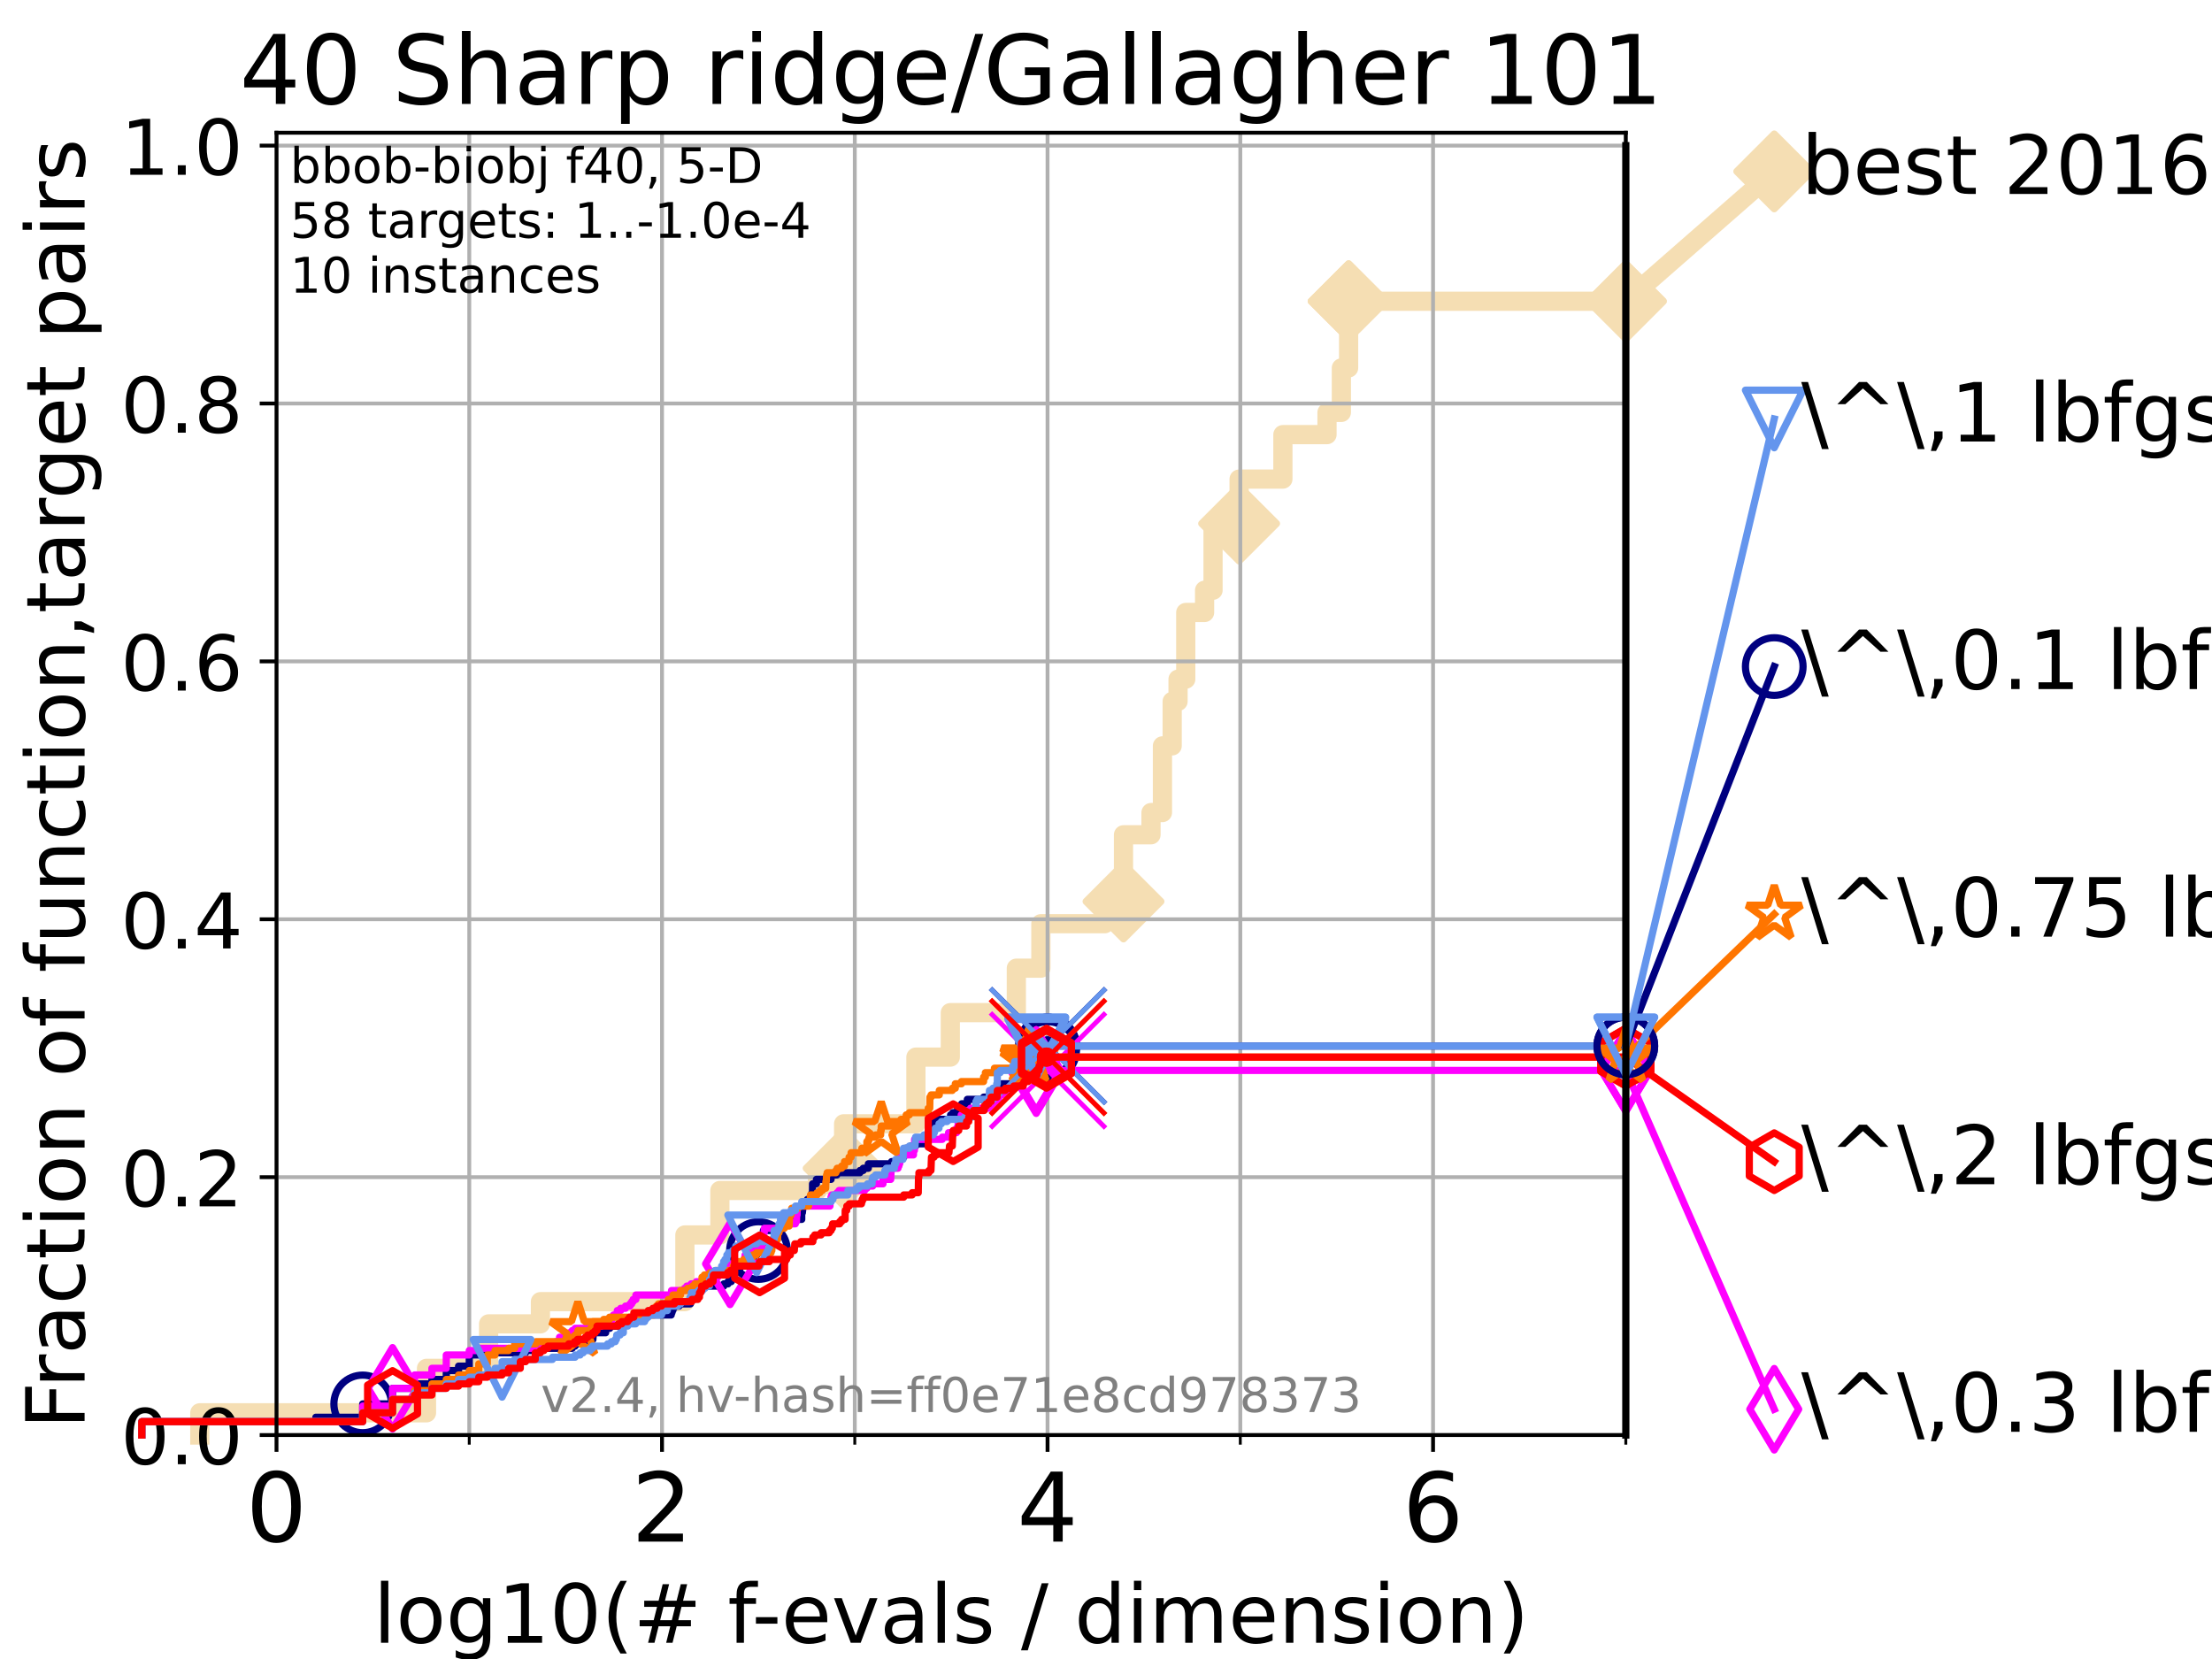 <?xml version="1.0" encoding="utf-8" standalone="no"?>
<!DOCTYPE svg PUBLIC "-//W3C//DTD SVG 1.1//EN"
  "http://www.w3.org/Graphics/SVG/1.1/DTD/svg11.dtd">
<!-- Created with matplotlib (https://matplotlib.org/) -->
<svg height="345.6pt" version="1.1" viewBox="0 0 460.8 345.6" width="460.8pt" xmlns="http://www.w3.org/2000/svg" xmlns:xlink="http://www.w3.org/1999/xlink">
 <defs>
  <style type="text/css">*{stroke-linecap:butt;stroke-linejoin:round;}</style>
 </defs>
 <g id="figure_1">
  <g id="patch_1">
   <path d="M 0 345.6 
L 460.8 345.6 
L 460.8 0 
L 0 0 
z
" style="fill:#ffffff;"/>
  </g>
  <g id="axes_1">
   <g id="patch_2">
    <path d="M 57.6 298.944 
L 338.688 298.944 
L 338.688 27.648 
L 57.6 27.648 
z
" style="fill:#ffffff;"/>
   </g>
   <g id="line2d_1">
    <path d="M 41.621 298.944 
L 41.621 294.313 
L 88.847 294.313 
L 88.847 285.05 
L 101.786 285.05 
L 101.786 275.788 
L 112.581 275.788 
L 112.581 271.157 
L 142.673 271.157 
L 142.673 257.263 
L 149.964 257.263 
L 149.964 248.001 
L 170.3 248.001 
L 170.3 243.37 
L 175.742 243.37 
L 175.742 234.107 
L 190.801 234.107 
L 190.801 220.214 
L 197.967 220.214 
L 197.967 210.951 
L 211.721 210.951 
L 211.721 201.689 
L 216.83 201.689 
L 216.83 192.426 
L 230.131 192.426 
L 230.131 187.795 
L 234.044 187.795 
L 234.044 173.901 
L 239.775 173.901 
L 239.775 169.27 
L 242.158 169.27 
L 242.158 155.377 
L 244.186 155.377 
L 244.186 146.114 
L 245.41 146.114 
L 245.41 141.483 
L 247.015 141.483 
L 247.015 127.589 
L 250.939 127.589 
L 250.939 122.958 
L 252.699 122.958 
L 252.699 109.065 
L 258.128 109.065 
L 258.128 99.802 
L 267.25 99.802 
L 267.25 90.54 
L 276.441 90.54 
L 276.441 85.909 
L 279.431 85.909 
L 279.431 76.646 
L 280.941 76.646 
L 280.941 62.753 
L 338.688 62.753 
" style="fill:none;stroke:#f5deb3;stroke-linecap:square;stroke-width:4;"/>
   </g>
   <g id="line2d_2">
    <defs>
     <path d="M 0 7.778 
L 7.778 0 
L 0 -7.778 
L -7.778 0 
z
" id="m5d66a74646" style="stroke:#f5deb3;stroke-linejoin:miter;stroke-width:1.5;"/>
    </defs>
    <g>
     <use style="fill:#f5deb3;stroke:#f5deb3;stroke-linejoin:miter;stroke-width:1.5;" x="175.742" xlink:href="#m5d66a74646" y="243.37"/>
     <use style="fill:#f5deb3;stroke:#f5deb3;stroke-linejoin:miter;stroke-width:1.5;" x="234.044" xlink:href="#m5d66a74646" y="187.795"/>
     <use style="fill:#f5deb3;stroke:#f5deb3;stroke-linejoin:miter;stroke-width:1.5;" x="258.128" xlink:href="#m5d66a74646" y="109.065"/>
     <use style="fill:#f5deb3;stroke:#f5deb3;stroke-linejoin:miter;stroke-width:1.5;" x="280.941" xlink:href="#m5d66a74646" y="62.753"/>
     <use style="fill:#f5deb3;stroke:#f5deb3;stroke-linejoin:miter;stroke-width:1.5;" x="280.941" xlink:href="#m5d66a74646" y="62.753"/>
     <use style="fill:#f5deb3;stroke:#f5deb3;stroke-linejoin:miter;stroke-width:1.5;" x="338.688" xlink:href="#m5d66a74646" y="62.753"/>
    </g>
   </g>
   <g id="line2d_3">
    <path style="fill:none;stroke:#f5deb3;stroke-linecap:square;stroke-width:4;"/>
    <g/>
   </g>
   <g id="line2d_4">
    <path d="M 338.688 62.753 
L 369.608 35.706 
" style="fill:none;stroke:#f5deb3;stroke-linecap:square;stroke-width:4;"/>
    <g>
     <use style="fill:#f5deb3;stroke:#f5deb3;stroke-linejoin:miter;stroke-width:1.5;" x="338.688" xlink:href="#m5d66a74646" y="62.753"/>
     <use style="fill:#f5deb3;stroke:#f5deb3;stroke-linejoin:miter;stroke-width:1.5;" x="369.608" xlink:href="#m5d66a74646" y="35.706"/>
    </g>
   </g>
   <g id="matplotlib.axis_1">
    <g id="xtick_1">
     <g id="line2d_5">
      <path clip-path="url(#p801af70b3e)" d="M 57.6 298.944 
L 57.6 27.648 
" style="fill:none;stroke:#b0b0b0;stroke-linecap:square;stroke-width:0.8;"/>
     </g>
     <g id="line2d_6">
      <defs>
       <path d="M 0 0 
L 0 3.5 
" id="m818cd9c51d" style="stroke:#000000;stroke-width:0.8;"/>
      </defs>
      <g>
       <use style="stroke:#000000;stroke-width:0.8;" x="57.6" xlink:href="#m818cd9c51d" y="298.944"/>
      </g>
     </g>
     <g id="text_1">
      <!-- 0 -->
      <g transform="translate(51.237 321.141)scale(0.2 -0.2)">
       <defs>
        <path d="M 31.781 66.406 
Q 24.172 66.406 20.328 58.906 
Q 16.5 51.422 16.5 36.375 
Q 16.5 21.391 20.328 13.891 
Q 24.172 6.391 31.781 6.391 
Q 39.453 6.391 43.281 13.891 
Q 47.125 21.391 47.125 36.375 
Q 47.125 51.422 43.281 58.906 
Q 39.453 66.406 31.781 66.406 
z
M 31.781 74.219 
Q 44.047 74.219 50.516 64.516 
Q 56.984 54.828 56.984 36.375 
Q 56.984 17.969 50.516 8.266 
Q 44.047 -1.422 31.781 -1.422 
Q 19.531 -1.422 13.062 8.266 
Q 6.594 17.969 6.594 36.375 
Q 6.594 54.828 13.062 64.516 
Q 19.531 74.219 31.781 74.219 
z
" id="DejaVuSans-48"/>
       </defs>
       <use xlink:href="#DejaVuSans-48"/>
      </g>
     </g>
    </g>
    <g id="xtick_2">
     <g id="line2d_7">
      <path clip-path="url(#p801af70b3e)" d="M 137.911 298.944 
L 137.911 27.648 
" style="fill:none;stroke:#b0b0b0;stroke-linecap:square;stroke-width:0.8;"/>
     </g>
     <g id="line2d_8">
      <g>
       <use style="stroke:#000000;stroke-width:0.8;" x="137.911" xlink:href="#m818cd9c51d" y="298.944"/>
      </g>
     </g>
     <g id="text_2">
      <!-- 2 -->
      <g transform="translate(131.548 321.141)scale(0.2 -0.2)">
       <defs>
        <path d="M 19.188 8.297 
L 53.609 8.297 
L 53.609 0 
L 7.328 0 
L 7.328 8.297 
Q 12.938 14.109 22.625 23.891 
Q 32.328 33.688 34.812 36.531 
Q 39.547 41.844 41.422 45.531 
Q 43.312 49.219 43.312 52.781 
Q 43.312 58.594 39.234 62.25 
Q 35.156 65.922 28.609 65.922 
Q 23.969 65.922 18.812 64.312 
Q 13.672 62.703 7.812 59.422 
L 7.812 69.391 
Q 13.766 71.781 18.938 73 
Q 24.125 74.219 28.422 74.219 
Q 39.75 74.219 46.484 68.547 
Q 53.219 62.891 53.219 53.422 
Q 53.219 48.922 51.531 44.891 
Q 49.859 40.875 45.406 35.406 
Q 44.188 33.984 37.641 27.219 
Q 31.109 20.453 19.188 8.297 
z
" id="DejaVuSans-50"/>
       </defs>
       <use xlink:href="#DejaVuSans-50"/>
      </g>
     </g>
    </g>
    <g id="xtick_3">
     <g id="line2d_9">
      <path clip-path="url(#p801af70b3e)" d="M 218.222 298.944 
L 218.222 27.648 
" style="fill:none;stroke:#b0b0b0;stroke-linecap:square;stroke-width:0.8;"/>
     </g>
     <g id="line2d_10">
      <g>
       <use style="stroke:#000000;stroke-width:0.8;" x="218.222" xlink:href="#m818cd9c51d" y="298.944"/>
      </g>
     </g>
     <g id="text_3">
      <!-- 4 -->
      <g transform="translate(211.859 321.141)scale(0.2 -0.2)">
       <defs>
        <path d="M 37.797 64.312 
L 12.891 25.391 
L 37.797 25.391 
z
M 35.203 72.906 
L 47.609 72.906 
L 47.609 25.391 
L 58.016 25.391 
L 58.016 17.188 
L 47.609 17.188 
L 47.609 0 
L 37.797 0 
L 37.797 17.188 
L 4.891 17.188 
L 4.891 26.703 
z
" id="DejaVuSans-52"/>
       </defs>
       <use xlink:href="#DejaVuSans-52"/>
      </g>
     </g>
    </g>
    <g id="xtick_4">
     <g id="line2d_11">
      <path clip-path="url(#p801af70b3e)" d="M 298.533 298.944 
L 298.533 27.648 
" style="fill:none;stroke:#b0b0b0;stroke-linecap:square;stroke-width:0.8;"/>
     </g>
     <g id="line2d_12">
      <g>
       <use style="stroke:#000000;stroke-width:0.8;" x="298.533" xlink:href="#m818cd9c51d" y="298.944"/>
      </g>
     </g>
     <g id="text_4">
      <!-- 6 -->
      <g transform="translate(292.17 321.141)scale(0.2 -0.2)">
       <defs>
        <path d="M 33.016 40.375 
Q 26.375 40.375 22.484 35.828 
Q 18.609 31.297 18.609 23.391 
Q 18.609 15.531 22.484 10.953 
Q 26.375 6.391 33.016 6.391 
Q 39.656 6.391 43.531 10.953 
Q 47.406 15.531 47.406 23.391 
Q 47.406 31.297 43.531 35.828 
Q 39.656 40.375 33.016 40.375 
z
M 52.594 71.297 
L 52.594 62.312 
Q 48.875 64.062 45.094 64.984 
Q 41.312 65.922 37.594 65.922 
Q 27.828 65.922 22.672 59.328 
Q 17.531 52.734 16.797 39.406 
Q 19.672 43.656 24.016 45.922 
Q 28.375 48.188 33.594 48.188 
Q 44.578 48.188 50.953 41.516 
Q 57.328 34.859 57.328 23.391 
Q 57.328 12.156 50.688 5.359 
Q 44.047 -1.422 33.016 -1.422 
Q 20.359 -1.422 13.672 8.266 
Q 6.984 17.969 6.984 36.375 
Q 6.984 53.656 15.188 63.938 
Q 23.391 74.219 37.203 74.219 
Q 40.922 74.219 44.703 73.484 
Q 48.484 72.75 52.594 71.297 
z
" id="DejaVuSans-54"/>
       </defs>
       <use xlink:href="#DejaVuSans-54"/>
      </g>
     </g>
    </g>
    <g id="xtick_5">
     <g id="line2d_13">
      <path clip-path="url(#p801af70b3e)" d="M 97.755 298.944 
L 97.755 27.648 
" style="fill:none;stroke:#b0b0b0;stroke-linecap:square;stroke-width:0.8;"/>
     </g>
     <g id="line2d_14">
      <defs>
       <path d="M 0 0 
L 0 2 
" id="m1f5232558a" style="stroke:#000000;stroke-width:0.6;"/>
      </defs>
      <g>
       <use style="stroke:#000000;stroke-width:0.6;" x="97.755" xlink:href="#m1f5232558a" y="298.944"/>
      </g>
     </g>
    </g>
    <g id="xtick_6">
     <g id="line2d_15">
      <path clip-path="url(#p801af70b3e)" d="M 178.066 298.944 
L 178.066 27.648 
" style="fill:none;stroke:#b0b0b0;stroke-linecap:square;stroke-width:0.8;"/>
     </g>
     <g id="line2d_16">
      <g>
       <use style="stroke:#000000;stroke-width:0.6;" x="178.066" xlink:href="#m1f5232558a" y="298.944"/>
      </g>
     </g>
    </g>
    <g id="xtick_7">
     <g id="line2d_17">
      <path clip-path="url(#p801af70b3e)" d="M 258.377 298.944 
L 258.377 27.648 
" style="fill:none;stroke:#b0b0b0;stroke-linecap:square;stroke-width:0.8;"/>
     </g>
     <g id="line2d_18">
      <g>
       <use style="stroke:#000000;stroke-width:0.6;" x="258.377" xlink:href="#m1f5232558a" y="298.944"/>
      </g>
     </g>
    </g>
    <g id="xtick_8">
     <g id="line2d_19">
      <path clip-path="url(#p801af70b3e)" d="M 338.688 298.944 
L 338.688 27.648 
" style="fill:none;stroke:#b0b0b0;stroke-linecap:square;stroke-width:0.8;"/>
     </g>
     <g id="line2d_20">
      <g>
       <use style="stroke:#000000;stroke-width:0.6;" x="338.688" xlink:href="#m1f5232558a" y="298.944"/>
      </g>
     </g>
    </g>
    <g id="text_5">
     <!-- log10(# f-evals / dimension) -->
     <g transform="translate(77.764 342.218)scale(0.17 -0.17)">
      <defs>
       <path d="M 9.422 75.984 
L 18.406 75.984 
L 18.406 0 
L 9.422 0 
z
" id="DejaVuSans-108"/>
       <path d="M 30.609 48.391 
Q 23.391 48.391 19.188 42.75 
Q 14.984 37.109 14.984 27.297 
Q 14.984 17.484 19.156 11.844 
Q 23.344 6.203 30.609 6.203 
Q 37.797 6.203 41.984 11.859 
Q 46.188 17.531 46.188 27.297 
Q 46.188 37.016 41.984 42.703 
Q 37.797 48.391 30.609 48.391 
z
M 30.609 56 
Q 42.328 56 49.016 48.375 
Q 55.719 40.766 55.719 27.297 
Q 55.719 13.875 49.016 6.219 
Q 42.328 -1.422 30.609 -1.422 
Q 18.844 -1.422 12.172 6.219 
Q 5.516 13.875 5.516 27.297 
Q 5.516 40.766 12.172 48.375 
Q 18.844 56 30.609 56 
z
" id="DejaVuSans-111"/>
       <path d="M 45.406 27.984 
Q 45.406 37.75 41.375 43.109 
Q 37.359 48.484 30.078 48.484 
Q 22.859 48.484 18.828 43.109 
Q 14.797 37.75 14.797 27.984 
Q 14.797 18.266 18.828 12.891 
Q 22.859 7.516 30.078 7.516 
Q 37.359 7.516 41.375 12.891 
Q 45.406 18.266 45.406 27.984 
z
M 54.391 6.781 
Q 54.391 -7.172 48.188 -13.984 
Q 42 -20.797 29.203 -20.797 
Q 24.469 -20.797 20.266 -20.094 
Q 16.062 -19.391 12.109 -17.922 
L 12.109 -9.188 
Q 16.062 -11.328 19.922 -12.344 
Q 23.781 -13.375 27.781 -13.375 
Q 36.625 -13.375 41.016 -8.766 
Q 45.406 -4.156 45.406 5.172 
L 45.406 9.625 
Q 42.625 4.781 38.281 2.391 
Q 33.938 0 27.875 0 
Q 17.828 0 11.672 7.656 
Q 5.516 15.328 5.516 27.984 
Q 5.516 40.672 11.672 48.328 
Q 17.828 56 27.875 56 
Q 33.938 56 38.281 53.609 
Q 42.625 51.219 45.406 46.391 
L 45.406 54.688 
L 54.391 54.688 
z
" id="DejaVuSans-103"/>
       <path d="M 12.406 8.297 
L 28.516 8.297 
L 28.516 63.922 
L 10.984 60.406 
L 10.984 69.391 
L 28.422 72.906 
L 38.281 72.906 
L 38.281 8.297 
L 54.391 8.297 
L 54.391 0 
L 12.406 0 
z
" id="DejaVuSans-49"/>
       <path d="M 31 75.875 
Q 24.469 64.656 21.281 53.656 
Q 18.109 42.672 18.109 31.391 
Q 18.109 20.125 21.312 9.062 
Q 24.516 -2 31 -13.188 
L 23.188 -13.188 
Q 15.875 -1.703 12.234 9.375 
Q 8.594 20.453 8.594 31.391 
Q 8.594 42.281 12.203 53.312 
Q 15.828 64.359 23.188 75.875 
z
" id="DejaVuSans-40"/>
       <path d="M 51.125 44 
L 36.922 44 
L 32.812 27.688 
L 47.125 27.688 
z
M 43.797 71.781 
L 38.719 51.516 
L 52.984 51.516 
L 58.109 71.781 
L 65.922 71.781 
L 60.891 51.516 
L 76.125 51.516 
L 76.125 44 
L 58.984 44 
L 54.984 27.688 
L 70.516 27.688 
L 70.516 20.219 
L 53.078 20.219 
L 48 0 
L 40.188 0 
L 45.219 20.219 
L 30.906 20.219 
L 25.875 0 
L 18.016 0 
L 23.094 20.219 
L 7.719 20.219 
L 7.719 27.688 
L 24.906 27.688 
L 29 44 
L 13.281 44 
L 13.281 51.516 
L 30.906 51.516 
L 35.891 71.781 
z
" id="DejaVuSans-35"/>
       <path id="DejaVuSans-32"/>
       <path d="M 37.109 75.984 
L 37.109 68.5 
L 28.516 68.5 
Q 23.688 68.5 21.797 66.547 
Q 19.922 64.594 19.922 59.516 
L 19.922 54.688 
L 34.719 54.688 
L 34.719 47.703 
L 19.922 47.703 
L 19.922 0 
L 10.891 0 
L 10.891 47.703 
L 2.297 47.703 
L 2.297 54.688 
L 10.891 54.688 
L 10.891 58.5 
Q 10.891 67.625 15.141 71.797 
Q 19.391 75.984 28.609 75.984 
z
" id="DejaVuSans-102"/>
       <path d="M 4.891 31.391 
L 31.203 31.391 
L 31.203 23.391 
L 4.891 23.391 
z
" id="DejaVuSans-45"/>
       <path d="M 56.203 29.594 
L 56.203 25.203 
L 14.891 25.203 
Q 15.484 15.922 20.484 11.062 
Q 25.484 6.203 34.422 6.203 
Q 39.594 6.203 44.453 7.469 
Q 49.312 8.734 54.109 11.281 
L 54.109 2.781 
Q 49.266 0.734 44.188 -0.344 
Q 39.109 -1.422 33.891 -1.422 
Q 20.797 -1.422 13.156 6.188 
Q 5.516 13.812 5.516 26.812 
Q 5.516 40.234 12.766 48.109 
Q 20.016 56 32.328 56 
Q 43.359 56 49.781 48.891 
Q 56.203 41.797 56.203 29.594 
z
M 47.219 32.234 
Q 47.125 39.594 43.094 43.984 
Q 39.062 48.391 32.422 48.391 
Q 24.906 48.391 20.391 44.141 
Q 15.875 39.891 15.188 32.172 
z
" id="DejaVuSans-101"/>
       <path d="M 2.984 54.688 
L 12.5 54.688 
L 29.594 8.797 
L 46.688 54.688 
L 56.203 54.688 
L 35.688 0 
L 23.484 0 
z
" id="DejaVuSans-118"/>
       <path d="M 34.281 27.484 
Q 23.391 27.484 19.188 25 
Q 14.984 22.516 14.984 16.5 
Q 14.984 11.719 18.141 8.906 
Q 21.297 6.109 26.703 6.109 
Q 34.188 6.109 38.703 11.406 
Q 43.219 16.703 43.219 25.484 
L 43.219 27.484 
z
M 52.203 31.203 
L 52.203 0 
L 43.219 0 
L 43.219 8.297 
Q 40.141 3.328 35.547 0.953 
Q 30.953 -1.422 24.312 -1.422 
Q 15.922 -1.422 10.953 3.297 
Q 6 8.016 6 15.922 
Q 6 25.141 12.172 29.828 
Q 18.359 34.516 30.609 34.516 
L 43.219 34.516 
L 43.219 35.406 
Q 43.219 41.609 39.141 45 
Q 35.062 48.391 27.688 48.391 
Q 23 48.391 18.547 47.266 
Q 14.109 46.141 10.016 43.891 
L 10.016 52.203 
Q 14.938 54.109 19.578 55.047 
Q 24.219 56 28.609 56 
Q 40.484 56 46.344 49.844 
Q 52.203 43.703 52.203 31.203 
z
" id="DejaVuSans-97"/>
       <path d="M 44.281 53.078 
L 44.281 44.578 
Q 40.484 46.531 36.375 47.5 
Q 32.281 48.484 27.875 48.484 
Q 21.188 48.484 17.844 46.438 
Q 14.5 44.391 14.5 40.281 
Q 14.5 37.156 16.891 35.375 
Q 19.281 33.594 26.516 31.984 
L 29.594 31.297 
Q 39.156 29.25 43.188 25.516 
Q 47.219 21.781 47.219 15.094 
Q 47.219 7.469 41.188 3.016 
Q 35.156 -1.422 24.609 -1.422 
Q 20.219 -1.422 15.453 -0.562 
Q 10.688 0.297 5.422 2 
L 5.422 11.281 
Q 10.406 8.688 15.234 7.391 
Q 20.062 6.109 24.812 6.109 
Q 31.156 6.109 34.562 8.281 
Q 37.984 10.453 37.984 14.406 
Q 37.984 18.062 35.516 20.016 
Q 33.062 21.969 24.703 23.781 
L 21.578 24.516 
Q 13.234 26.266 9.516 29.906 
Q 5.812 33.547 5.812 39.891 
Q 5.812 47.609 11.281 51.797 
Q 16.75 56 26.812 56 
Q 31.781 56 36.172 55.266 
Q 40.578 54.547 44.281 53.078 
z
" id="DejaVuSans-115"/>
       <path d="M 25.391 72.906 
L 33.688 72.906 
L 8.297 -9.281 
L 0 -9.281 
z
" id="DejaVuSans-47"/>
       <path d="M 45.406 46.391 
L 45.406 75.984 
L 54.391 75.984 
L 54.391 0 
L 45.406 0 
L 45.406 8.203 
Q 42.578 3.328 38.25 0.953 
Q 33.938 -1.422 27.875 -1.422 
Q 17.969 -1.422 11.734 6.484 
Q 5.516 14.406 5.516 27.297 
Q 5.516 40.188 11.734 48.094 
Q 17.969 56 27.875 56 
Q 33.938 56 38.25 53.625 
Q 42.578 51.266 45.406 46.391 
z
M 14.797 27.297 
Q 14.797 17.391 18.875 11.75 
Q 22.953 6.109 30.078 6.109 
Q 37.203 6.109 41.297 11.75 
Q 45.406 17.391 45.406 27.297 
Q 45.406 37.203 41.297 42.844 
Q 37.203 48.484 30.078 48.484 
Q 22.953 48.484 18.875 42.844 
Q 14.797 37.203 14.797 27.297 
z
" id="DejaVuSans-100"/>
       <path d="M 9.422 54.688 
L 18.406 54.688 
L 18.406 0 
L 9.422 0 
z
M 9.422 75.984 
L 18.406 75.984 
L 18.406 64.594 
L 9.422 64.594 
z
" id="DejaVuSans-105"/>
       <path d="M 52 44.188 
Q 55.375 50.25 60.062 53.125 
Q 64.75 56 71.094 56 
Q 79.641 56 84.281 50.016 
Q 88.922 44.047 88.922 33.016 
L 88.922 0 
L 79.891 0 
L 79.891 32.719 
Q 79.891 40.578 77.094 44.375 
Q 74.312 48.188 68.609 48.188 
Q 61.625 48.188 57.562 43.547 
Q 53.516 38.922 53.516 30.906 
L 53.516 0 
L 44.484 0 
L 44.484 32.719 
Q 44.484 40.625 41.703 44.406 
Q 38.922 48.188 33.109 48.188 
Q 26.219 48.188 22.156 43.531 
Q 18.109 38.875 18.109 30.906 
L 18.109 0 
L 9.078 0 
L 9.078 54.688 
L 18.109 54.688 
L 18.109 46.188 
Q 21.188 51.219 25.484 53.609 
Q 29.781 56 35.688 56 
Q 41.656 56 45.828 52.969 
Q 50 49.953 52 44.188 
z
" id="DejaVuSans-109"/>
       <path d="M 54.891 33.016 
L 54.891 0 
L 45.906 0 
L 45.906 32.719 
Q 45.906 40.484 42.875 44.328 
Q 39.844 48.188 33.797 48.188 
Q 26.516 48.188 22.312 43.547 
Q 18.109 38.922 18.109 30.906 
L 18.109 0 
L 9.078 0 
L 9.078 54.688 
L 18.109 54.688 
L 18.109 46.188 
Q 21.344 51.125 25.703 53.562 
Q 30.078 56 35.797 56 
Q 45.219 56 50.047 50.172 
Q 54.891 44.344 54.891 33.016 
z
" id="DejaVuSans-110"/>
       <path d="M 8.016 75.875 
L 15.828 75.875 
Q 23.141 64.359 26.781 53.312 
Q 30.422 42.281 30.422 31.391 
Q 30.422 20.453 26.781 9.375 
Q 23.141 -1.703 15.828 -13.188 
L 8.016 -13.188 
Q 14.5 -2 17.703 9.062 
Q 20.906 20.125 20.906 31.391 
Q 20.906 42.672 17.703 53.656 
Q 14.5 64.656 8.016 75.875 
z
" id="DejaVuSans-41"/>
      </defs>
      <use xlink:href="#DejaVuSans-108"/>
      <use x="27.783" xlink:href="#DejaVuSans-111"/>
      <use x="88.965" xlink:href="#DejaVuSans-103"/>
      <use x="152.441" xlink:href="#DejaVuSans-49"/>
      <use x="216.064" xlink:href="#DejaVuSans-48"/>
      <use x="279.688" xlink:href="#DejaVuSans-40"/>
      <use x="318.701" xlink:href="#DejaVuSans-35"/>
      <use x="402.49" xlink:href="#DejaVuSans-32"/>
      <use x="434.277" xlink:href="#DejaVuSans-102"/>
      <use x="463.982" xlink:href="#DejaVuSans-45"/>
      <use x="500.066" xlink:href="#DejaVuSans-101"/>
      <use x="561.59" xlink:href="#DejaVuSans-118"/>
      <use x="620.77" xlink:href="#DejaVuSans-97"/>
      <use x="682.049" xlink:href="#DejaVuSans-108"/>
      <use x="709.832" xlink:href="#DejaVuSans-115"/>
      <use x="761.932" xlink:href="#DejaVuSans-32"/>
      <use x="793.719" xlink:href="#DejaVuSans-47"/>
      <use x="827.41" xlink:href="#DejaVuSans-32"/>
      <use x="859.197" xlink:href="#DejaVuSans-100"/>
      <use x="922.674" xlink:href="#DejaVuSans-105"/>
      <use x="950.457" xlink:href="#DejaVuSans-109"/>
      <use x="1047.869" xlink:href="#DejaVuSans-101"/>
      <use x="1109.393" xlink:href="#DejaVuSans-110"/>
      <use x="1172.771" xlink:href="#DejaVuSans-115"/>
      <use x="1224.871" xlink:href="#DejaVuSans-105"/>
      <use x="1252.654" xlink:href="#DejaVuSans-111"/>
      <use x="1313.836" xlink:href="#DejaVuSans-110"/>
      <use x="1377.215" xlink:href="#DejaVuSans-41"/>
     </g>
    </g>
   </g>
   <g id="matplotlib.axis_2">
    <g id="ytick_1">
     <g id="line2d_21">
      <path clip-path="url(#p801af70b3e)" d="M 57.6 298.944 
L 338.688 298.944 
" style="fill:none;stroke:#b0b0b0;stroke-linecap:square;stroke-width:0.8;"/>
     </g>
     <g id="line2d_22">
      <defs>
       <path d="M 0 0 
L -3.5 0 
" id="m91f0a28a62" style="stroke:#000000;stroke-width:0.8;"/>
      </defs>
      <g>
       <use style="stroke:#000000;stroke-width:0.8;" x="57.6" xlink:href="#m91f0a28a62" y="298.944"/>
      </g>
     </g>
     <g id="text_6">
      <!-- 0.0 -->
      <g transform="translate(25.155 305.023)scale(0.16 -0.16)">
       <defs>
        <path d="M 10.688 12.406 
L 21 12.406 
L 21 0 
L 10.688 0 
z
" id="DejaVuSans-46"/>
       </defs>
       <use xlink:href="#DejaVuSans-48"/>
       <use x="63.623" xlink:href="#DejaVuSans-46"/>
       <use x="95.41" xlink:href="#DejaVuSans-48"/>
      </g>
     </g>
    </g>
    <g id="ytick_2">
     <g id="line2d_23">
      <path clip-path="url(#p801af70b3e)" d="M 57.6 245.222 
L 338.688 245.222 
" style="fill:none;stroke:#b0b0b0;stroke-linecap:square;stroke-width:0.8;"/>
     </g>
     <g id="line2d_24">
      <g>
       <use style="stroke:#000000;stroke-width:0.8;" x="57.6" xlink:href="#m91f0a28a62" y="245.222"/>
      </g>
     </g>
     <g id="text_7">
      <!-- 0.2 -->
      <g transform="translate(25.155 251.301)scale(0.16 -0.16)">
       <use xlink:href="#DejaVuSans-48"/>
       <use x="63.623" xlink:href="#DejaVuSans-46"/>
       <use x="95.41" xlink:href="#DejaVuSans-50"/>
      </g>
     </g>
    </g>
    <g id="ytick_3">
     <g id="line2d_25">
      <path clip-path="url(#p801af70b3e)" d="M 57.6 191.5 
L 338.688 191.5 
" style="fill:none;stroke:#b0b0b0;stroke-linecap:square;stroke-width:0.8;"/>
     </g>
     <g id="line2d_26">
      <g>
       <use style="stroke:#000000;stroke-width:0.8;" x="57.6" xlink:href="#m91f0a28a62" y="191.5"/>
      </g>
     </g>
     <g id="text_8">
      <!-- 0.4 -->
      <g transform="translate(25.155 197.579)scale(0.16 -0.16)">
       <use xlink:href="#DejaVuSans-48"/>
       <use x="63.623" xlink:href="#DejaVuSans-46"/>
       <use x="95.41" xlink:href="#DejaVuSans-52"/>
      </g>
     </g>
    </g>
    <g id="ytick_4">
     <g id="line2d_27">
      <path clip-path="url(#p801af70b3e)" d="M 57.6 137.778 
L 338.688 137.778 
" style="fill:none;stroke:#b0b0b0;stroke-linecap:square;stroke-width:0.8;"/>
     </g>
     <g id="line2d_28">
      <g>
       <use style="stroke:#000000;stroke-width:0.8;" x="57.6" xlink:href="#m91f0a28a62" y="137.778"/>
      </g>
     </g>
     <g id="text_9">
      <!-- 0.6 -->
      <g transform="translate(25.155 143.857)scale(0.16 -0.16)">
       <use xlink:href="#DejaVuSans-48"/>
       <use x="63.623" xlink:href="#DejaVuSans-46"/>
       <use x="95.41" xlink:href="#DejaVuSans-54"/>
      </g>
     </g>
    </g>
    <g id="ytick_5">
     <g id="line2d_29">
      <path clip-path="url(#p801af70b3e)" d="M 57.6 84.056 
L 338.688 84.056 
" style="fill:none;stroke:#b0b0b0;stroke-linecap:square;stroke-width:0.8;"/>
     </g>
     <g id="line2d_30">
      <g>
       <use style="stroke:#000000;stroke-width:0.8;" x="57.6" xlink:href="#m91f0a28a62" y="84.056"/>
      </g>
     </g>
     <g id="text_10">
      <!-- 0.8 -->
      <g transform="translate(25.155 90.135)scale(0.16 -0.16)">
       <defs>
        <path d="M 31.781 34.625 
Q 24.75 34.625 20.719 30.859 
Q 16.703 27.094 16.703 20.516 
Q 16.703 13.922 20.719 10.156 
Q 24.75 6.391 31.781 6.391 
Q 38.812 6.391 42.859 10.172 
Q 46.922 13.969 46.922 20.516 
Q 46.922 27.094 42.891 30.859 
Q 38.875 34.625 31.781 34.625 
z
M 21.922 38.812 
Q 15.578 40.375 12.031 44.719 
Q 8.5 49.078 8.5 55.328 
Q 8.5 64.062 14.719 69.141 
Q 20.953 74.219 31.781 74.219 
Q 42.672 74.219 48.875 69.141 
Q 55.078 64.062 55.078 55.328 
Q 55.078 49.078 51.531 44.719 
Q 48 40.375 41.703 38.812 
Q 48.828 37.156 52.797 32.312 
Q 56.781 27.484 56.781 20.516 
Q 56.781 9.906 50.312 4.234 
Q 43.844 -1.422 31.781 -1.422 
Q 19.734 -1.422 13.25 4.234 
Q 6.781 9.906 6.781 20.516 
Q 6.781 27.484 10.781 32.312 
Q 14.797 37.156 21.922 38.812 
z
M 18.312 54.391 
Q 18.312 48.734 21.844 45.562 
Q 25.391 42.391 31.781 42.391 
Q 38.141 42.391 41.719 45.562 
Q 45.312 48.734 45.312 54.391 
Q 45.312 60.062 41.719 63.234 
Q 38.141 66.406 31.781 66.406 
Q 25.391 66.406 21.844 63.234 
Q 18.312 60.062 18.312 54.391 
z
" id="DejaVuSans-56"/>
       </defs>
       <use xlink:href="#DejaVuSans-48"/>
       <use x="63.623" xlink:href="#DejaVuSans-46"/>
       <use x="95.41" xlink:href="#DejaVuSans-56"/>
      </g>
     </g>
    </g>
    <g id="ytick_6">
     <g id="line2d_31">
      <path clip-path="url(#p801af70b3e)" d="M 57.6 30.334 
L 338.688 30.334 
" style="fill:none;stroke:#b0b0b0;stroke-linecap:square;stroke-width:0.8;"/>
     </g>
     <g id="line2d_32">
      <g>
       <use style="stroke:#000000;stroke-width:0.8;" x="57.6" xlink:href="#m91f0a28a62" y="30.334"/>
      </g>
     </g>
     <g id="text_11">
      <!-- 1.0 -->
      <g transform="translate(25.155 36.413)scale(0.16 -0.16)">
       <use xlink:href="#DejaVuSans-49"/>
       <use x="63.623" xlink:href="#DejaVuSans-46"/>
       <use x="95.41" xlink:href="#DejaVuSans-48"/>
      </g>
     </g>
    </g>
    <g id="text_12">
     <!-- Fraction of function,target pairs -->
     <g transform="translate(17.62 297.681)rotate(-90)scale(0.17 -0.17)">
      <defs>
       <path d="M 9.812 72.906 
L 51.703 72.906 
L 51.703 64.594 
L 19.672 64.594 
L 19.672 43.109 
L 48.578 43.109 
L 48.578 34.812 
L 19.672 34.812 
L 19.672 0 
L 9.812 0 
z
" id="DejaVuSans-70"/>
       <path d="M 41.109 46.297 
Q 39.594 47.172 37.812 47.578 
Q 36.031 48 33.891 48 
Q 26.266 48 22.188 43.047 
Q 18.109 38.094 18.109 28.812 
L 18.109 0 
L 9.078 0 
L 9.078 54.688 
L 18.109 54.688 
L 18.109 46.188 
Q 20.953 51.172 25.484 53.578 
Q 30.031 56 36.531 56 
Q 37.453 56 38.578 55.875 
Q 39.703 55.766 41.062 55.516 
z
" id="DejaVuSans-114"/>
       <path d="M 48.781 52.594 
L 48.781 44.188 
Q 44.969 46.297 41.141 47.344 
Q 37.312 48.391 33.406 48.391 
Q 24.656 48.391 19.812 42.844 
Q 14.984 37.312 14.984 27.297 
Q 14.984 17.281 19.812 11.734 
Q 24.656 6.203 33.406 6.203 
Q 37.312 6.203 41.141 7.25 
Q 44.969 8.297 48.781 10.406 
L 48.781 2.094 
Q 45.016 0.344 40.984 -0.531 
Q 36.969 -1.422 32.422 -1.422 
Q 20.062 -1.422 12.781 6.344 
Q 5.516 14.109 5.516 27.297 
Q 5.516 40.672 12.859 48.328 
Q 20.219 56 33.016 56 
Q 37.156 56 41.109 55.141 
Q 45.062 54.297 48.781 52.594 
z
" id="DejaVuSans-99"/>
       <path d="M 18.312 70.219 
L 18.312 54.688 
L 36.812 54.688 
L 36.812 47.703 
L 18.312 47.703 
L 18.312 18.016 
Q 18.312 11.328 20.141 9.422 
Q 21.969 7.516 27.594 7.516 
L 36.812 7.516 
L 36.812 0 
L 27.594 0 
Q 17.188 0 13.234 3.875 
Q 9.281 7.766 9.281 18.016 
L 9.281 47.703 
L 2.688 47.703 
L 2.688 54.688 
L 9.281 54.688 
L 9.281 70.219 
z
" id="DejaVuSans-116"/>
       <path d="M 8.5 21.578 
L 8.5 54.688 
L 17.484 54.688 
L 17.484 21.922 
Q 17.484 14.156 20.5 10.266 
Q 23.531 6.391 29.594 6.391 
Q 36.859 6.391 41.078 11.031 
Q 45.312 15.672 45.312 23.688 
L 45.312 54.688 
L 54.297 54.688 
L 54.297 0 
L 45.312 0 
L 45.312 8.406 
Q 42.047 3.422 37.719 1 
Q 33.406 -1.422 27.688 -1.422 
Q 18.266 -1.422 13.375 4.438 
Q 8.5 10.297 8.5 21.578 
z
M 31.109 56 
z
" id="DejaVuSans-117"/>
       <path d="M 11.719 12.406 
L 22.016 12.406 
L 22.016 4 
L 14.016 -11.625 
L 7.719 -11.625 
L 11.719 4 
z
" id="DejaVuSans-44"/>
       <path d="M 18.109 8.203 
L 18.109 -20.797 
L 9.078 -20.797 
L 9.078 54.688 
L 18.109 54.688 
L 18.109 46.391 
Q 20.953 51.266 25.266 53.625 
Q 29.594 56 35.594 56 
Q 45.562 56 51.781 48.094 
Q 58.016 40.188 58.016 27.297 
Q 58.016 14.406 51.781 6.484 
Q 45.562 -1.422 35.594 -1.422 
Q 29.594 -1.422 25.266 0.953 
Q 20.953 3.328 18.109 8.203 
z
M 48.688 27.297 
Q 48.688 37.203 44.609 42.844 
Q 40.531 48.484 33.406 48.484 
Q 26.266 48.484 22.188 42.844 
Q 18.109 37.203 18.109 27.297 
Q 18.109 17.391 22.188 11.75 
Q 26.266 6.109 33.406 6.109 
Q 40.531 6.109 44.609 11.75 
Q 48.688 17.391 48.688 27.297 
z
" id="DejaVuSans-112"/>
      </defs>
      <use xlink:href="#DejaVuSans-70"/>
      <use x="50.27" xlink:href="#DejaVuSans-114"/>
      <use x="91.383" xlink:href="#DejaVuSans-97"/>
      <use x="152.662" xlink:href="#DejaVuSans-99"/>
      <use x="207.643" xlink:href="#DejaVuSans-116"/>
      <use x="246.852" xlink:href="#DejaVuSans-105"/>
      <use x="274.635" xlink:href="#DejaVuSans-111"/>
      <use x="335.816" xlink:href="#DejaVuSans-110"/>
      <use x="399.195" xlink:href="#DejaVuSans-32"/>
      <use x="430.982" xlink:href="#DejaVuSans-111"/>
      <use x="492.164" xlink:href="#DejaVuSans-102"/>
      <use x="527.369" xlink:href="#DejaVuSans-32"/>
      <use x="559.156" xlink:href="#DejaVuSans-102"/>
      <use x="594.361" xlink:href="#DejaVuSans-117"/>
      <use x="657.74" xlink:href="#DejaVuSans-110"/>
      <use x="721.119" xlink:href="#DejaVuSans-99"/>
      <use x="776.1" xlink:href="#DejaVuSans-116"/>
      <use x="815.309" xlink:href="#DejaVuSans-105"/>
      <use x="843.092" xlink:href="#DejaVuSans-111"/>
      <use x="904.273" xlink:href="#DejaVuSans-110"/>
      <use x="967.652" xlink:href="#DejaVuSans-44"/>
      <use x="999.439" xlink:href="#DejaVuSans-116"/>
      <use x="1038.648" xlink:href="#DejaVuSans-97"/>
      <use x="1099.928" xlink:href="#DejaVuSans-114"/>
      <use x="1139.291" xlink:href="#DejaVuSans-103"/>
      <use x="1202.768" xlink:href="#DejaVuSans-101"/>
      <use x="1264.291" xlink:href="#DejaVuSans-116"/>
      <use x="1303.5" xlink:href="#DejaVuSans-32"/>
      <use x="1335.287" xlink:href="#DejaVuSans-112"/>
      <use x="1398.764" xlink:href="#DejaVuSans-97"/>
      <use x="1460.043" xlink:href="#DejaVuSans-105"/>
      <use x="1487.826" xlink:href="#DejaVuSans-114"/>
      <use x="1528.939" xlink:href="#DejaVuSans-115"/>
     </g>
    </g>
   </g>
   <g id="line2d_33">
    <defs>
     <path d="M 0 1.5 
C 0.398 1.5 0.779 1.342 1.061 1.061 
C 1.342 0.779 1.5 0.398 1.5 0 
C 1.5 -0.398 1.342 -0.779 1.061 -1.061 
C 0.779 -1.342 0.398 -1.5 0 -1.5 
C -0.398 -1.5 -0.779 -1.342 -1.061 -1.061 
C -1.342 -0.779 -1.5 -0.398 -1.5 0 
C -1.5 0.398 -1.342 0.779 -1.061 1.061 
C -0.779 1.342 -0.398 1.5 0 1.5 
z
" id="m654fee4b07" style="stroke:#f5deb3;"/>
    </defs>
    <g>
     <use style="fill:#f5deb3;stroke:#f5deb3;" x="280.941" xlink:href="#m654fee4b07" y="62.753"/>
     <use style="fill:#f5deb3;stroke:#f5deb3;" x="280.941" xlink:href="#m654fee4b07" y="62.753"/>
    </g>
   </g>
   <g id="line2d_34">
    <defs>
     <path d="M 0 1.5 
C 0.398 1.5 0.779 1.342 1.061 1.061 
C 1.342 0.779 1.5 0.398 1.5 0 
C 1.5 -0.398 1.342 -0.779 1.061 -1.061 
C 0.779 -1.342 0.398 -1.5 0 -1.5 
C -0.398 -1.5 -0.779 -1.342 -1.061 -1.061 
C -1.342 -0.779 -1.5 -0.398 -1.5 0 
C -1.5 0.398 -1.342 0.779 -1.061 1.061 
C -0.779 1.342 -0.398 1.5 0 1.5 
z
" id="m46fc27b299" style="stroke:#000080;"/>
    </defs>
    <g>
     <use style="fill:#000080;stroke:#000080;" x="218.237" xlink:href="#m46fc27b299" y="217.898"/>
     <use style="fill:#000080;stroke:#000080;" x="218.237" xlink:href="#m46fc27b299" y="217.898"/>
    </g>
   </g>
   <g id="line2d_35">
    <path d="M 29.533 298.944 
L 29.533 296.165 
L 65.797 296.165 
L 65.797 295.239 
L 75.556 295.239 
L 75.556 292.46 
L 81.776 292.46 
L 81.776 289.218 
L 86.351 289.218 
L 86.351 288.292 
L 89.973 288.292 
L 89.973 287.366 
L 92.969 287.366 
L 92.969 285.514 
L 95.526 285.514 
L 95.526 284.587 
L 97.755 284.587 
L 97.755 282.272 
L 99.732 282.272 
L 99.732 281.809 
L 109.491 281.809 
L 109.491 281.345 
L 112.581 281.345 
L 112.581 280.882 
L 119.199 280.882 
L 119.199 280.419 
L 119.801 280.419 
L 119.801 279.956 
L 120.382 279.956 
L 120.382 279.493 
L 122.105 279.493 
L 122.105 279.03 
L 123.514 279.03 
L 123.594 277.64 
L 126.168 277.64 
L 126.168 276.714 
L 127.035 276.714 
L 127.035 276.251 
L 128.944 276.251 
L 128.944 275.788 
L 130.612 275.788 
L 130.612 274.862 
L 134.279 274.862 
L 134.279 274.399 
L 134.829 274.399 
L 134.829 273.935 
L 139.825 273.935 
L 139.825 273.472 
L 139.98 273.472 
L 139.98 273.009 
L 140.165 273.009 
L 140.165 272.546 
L 140.379 272.546 
L 140.379 272.083 
L 141.464 272.083 
L 141.464 271.62 
L 143.828 271.62 
L 143.828 271.157 
L 144.026 271.157 
L 144.026 270.694 
L 144.558 270.694 
L 144.606 269.767 
L 145.121 269.767 
L 145.121 269.304 
L 145.599 269.304 
L 145.599 268.841 
L 146.259 268.841 
L 146.259 267.915 
L 150.783 267.915 
L 150.783 267.452 
L 151.661 267.452 
L 151.661 266.989 
L 152.345 266.989 
L 152.436 265.599 
L 152.885 265.599 
L 152.885 265.136 
L 153.047 265.136 
L 153.047 264.673 
L 153.236 264.673 
L 153.236 264.21 
L 154.181 264.21 
L 154.181 263.284 
L 155.155 263.284 
L 155.155 262.821 
L 156.67 262.821 
L 156.67 262.357 
L 156.883 262.357 
L 156.883 261.894 
L 157.023 261.894 
L 157.023 261.431 
L 157.675 261.431 
L 157.675 260.968 
L 158.009 260.968 
L 158.053 260.042 
L 158.401 260.042 
L 158.401 259.116 
L 158.9 259.116 
L 159.005 256.8 
L 159.025 256.8 
L 159.025 256.337 
L 161.947 256.337 
L 161.947 255.874 
L 162.449 255.874 
L 162.449 254.948 
L 164.249 254.948 
L 164.249 254.484 
L 165.697 254.484 
L 165.697 254.021 
L 167.014 254.021 
L 167.014 252.632 
L 167.152 252.632 
L 167.249 251.706 
L 167.288 251.706 
L 167.288 251.243 
L 167.761 251.243 
L 167.761 250.779 
L 167.93 250.779 
L 167.93 250.316 
L 168.202 250.316 
L 168.202 249.853 
L 169.094 249.853 
L 169.14 248.464 
L 169.251 248.464 
L 169.268 246.611 
L 170.075 246.611 
L 170.075 245.685 
L 173.128 245.685 
L 173.128 244.759 
L 174.331 244.759 
L 174.331 244.296 
L 179.145 244.296 
L 179.145 243.833 
L 179.823 243.833 
L 179.823 243.37 
L 180.891 243.37 
L 180.891 242.443 
L 185.736 242.443 
L 185.736 241.98 
L 187.437 241.98 
L 187.437 241.054 
L 188.28 241.054 
L 188.28 240.128 
L 188.664 240.128 
L 188.664 239.201 
L 189.711 239.201 
L 189.711 238.738 
L 190.753 238.738 
L 190.753 238.275 
L 192.974 238.275 
L 193.082 237.349 
L 193.54 237.349 
L 193.644 235.033 
L 193.661 235.033 
L 193.661 234.57 
L 194.301 234.57 
L 194.301 233.644 
L 195.03 233.644 
L 195.03 233.181 
L 198.022 233.181 
L 198.022 232.255 
L 198.487 232.255 
L 198.487 231.792 
L 199.516 231.792 
L 199.516 230.865 
L 200.327 230.865 
L 200.327 229.939 
L 201.51 229.939 
L 201.51 229.013 
L 204.919 229.013 
L 204.919 228.55 
L 207.755 228.55 
L 207.8 226.697 
L 208.624 226.697 
L 208.624 225.771 
L 211.487 225.771 
L 211.509 224.382 
L 211.922 224.382 
L 211.922 223.455 
L 212.672 223.455 
L 212.672 222.529 
L 213.672 222.529 
L 213.743 220.677 
L 214.024 220.677 
L 214.024 220.214 
L 215.068 220.214 
L 215.068 219.287 
L 216.826 219.287 
L 216.826 218.824 
L 218.237 218.824 
L 218.237 217.898 
L 338.688 217.898 
L 338.688 217.898 
" style="fill:none;stroke:#000080;stroke-linecap:square;stroke-width:1.5;"/>
   </g>
   <g id="line2d_36">
    <defs>
     <path d="M 0 6 
C 1.591 6 3.117 5.368 4.243 4.243 
C 5.368 3.117 6 1.591 6 0 
C 6 -1.591 5.368 -3.117 4.243 -4.243 
C 3.117 -5.368 1.591 -6 0 -6 
C -1.591 -6 -3.117 -5.368 -4.243 -4.243 
C -5.368 -3.117 -6 -1.591 -6 0 
C -6 1.591 -5.368 3.117 -4.243 4.243 
C -3.117 5.368 -1.591 6 0 6 
z
" id="m1861460097" style="stroke:#000080;stroke-width:1.5;"/>
    </defs>
    <g>
     <use style="fill-opacity:0;stroke:#000080;stroke-width:1.5;" x="75.556" xlink:href="#m1861460097" y="292.46"/>
     <use style="fill-opacity:0;stroke:#000080;stroke-width:1.5;" x="158.009" xlink:href="#m1861460097" y="260.505"/>
     <use style="fill-opacity:0;stroke:#000080;stroke-width:1.5;" x="218.237" xlink:href="#m1861460097" y="218.824"/>
     <use style="fill-opacity:0;stroke:#000080;stroke-width:1.5;" x="218.237" xlink:href="#m1861460097" y="217.898"/>
     <use style="fill-opacity:0;stroke:#000080;stroke-width:1.5;" x="218.237" xlink:href="#m1861460097" y="217.898"/>
     <use style="fill-opacity:0;stroke:#000080;stroke-width:1.5;" x="338.688" xlink:href="#m1861460097" y="217.898"/>
    </g>
   </g>
   <g id="line2d_37">
    <path style="fill:none;stroke:#000080;stroke-linecap:square;stroke-width:1.5;"/>
    <g/>
   </g>
   <g id="line2d_38">
    <path clip-path="url(#p801af70b3e)" d="M 218.333 217.898 
" style="fill:none;stroke:#000080;stroke-linecap:square;stroke-width:1.5;"/>
    <defs>
     <path d="M -12 12 
L 12 -12 
M -12 -12 
L 12 12 
" id="m53e1564584" style="stroke:#000080;"/>
    </defs>
    <g clip-path="url(#p801af70b3e)">
     <use style="fill:#000080;stroke:#000080;" x="218.333" xlink:href="#m53e1564584" y="217.898"/>
    </g>
   </g>
   <g id="line2d_39">
    <defs>
     <path d="M 0 1.5 
C 0.398 1.5 0.779 1.342 1.061 1.061 
C 1.342 0.779 1.5 0.398 1.5 0 
C 1.5 -0.398 1.342 -0.779 1.061 -1.061 
C 0.779 -1.342 0.398 -1.5 0 -1.5 
C -0.398 -1.5 -0.779 -1.342 -1.061 -1.061 
C -1.342 -0.779 -1.5 -0.398 -1.5 0 
C -1.5 0.398 -1.342 0.779 -1.061 1.061 
C -0.779 1.342 -0.398 1.5 0 1.5 
z
" id="m16c8be9739" style="stroke:#ff00ff;"/>
    </defs>
    <g>
     <use style="fill:#ff00ff;stroke:#ff00ff;" x="215.862" xlink:href="#m16c8be9739" y="222.992"/>
     <use style="fill:#ff00ff;stroke:#ff00ff;" x="215.862" xlink:href="#m16c8be9739" y="222.992"/>
    </g>
   </g>
   <g id="line2d_40">
    <path d="M 29.533 298.944 
L 29.533 296.165 
L 75.556 296.165 
L 75.556 292.923 
L 81.776 292.923 
L 81.776 289.218 
L 86.351 289.218 
L 86.351 286.44 
L 89.973 286.44 
L 89.973 285.05 
L 92.969 285.05 
L 92.969 282.272 
L 97.755 282.272 
L 97.755 281.345 
L 99.732 281.345 
L 99.732 280.882 
L 110.694 280.882 
L 110.694 280.419 
L 112.581 280.419 
L 112.581 279.956 
L 115.835 279.956 
L 115.835 279.493 
L 116.562 279.493 
L 116.562 278.567 
L 117.931 278.567 
L 117.931 278.104 
L 118.577 278.104 
L 118.577 277.64 
L 119.199 277.64 
L 119.199 277.177 
L 119.801 277.177 
L 119.801 276.714 
L 122.615 276.714 
L 122.615 276.251 
L 125.328 276.251 
L 125.328 275.788 
L 126.97 275.788 
L 126.97 275.325 
L 127.421 275.325 
L 127.421 274.399 
L 127.799 274.399 
L 127.799 273.935 
L 128.531 273.935 
L 128.591 273.009 
L 129.291 273.009 
L 129.291 272.546 
L 130.291 272.546 
L 130.291 272.083 
L 131.236 272.083 
L 131.236 271.62 
L 131.591 271.62 
L 131.591 271.157 
L 131.889 271.157 
L 131.889 270.694 
L 132.47 270.694 
L 132.47 269.767 
L 139.887 269.767 
L 139.887 268.841 
L 142.593 268.841 
L 142.593 268.378 
L 143.067 268.378 
L 143.067 267.915 
L 143.977 267.915 
L 143.977 267.452 
L 145.075 267.452 
L 145.075 266.989 
L 146.917 266.989 
L 146.917 266.526 
L 148.677 266.526 
L 148.677 266.062 
L 149.539 266.062 
L 149.539 265.599 
L 151.015 265.599 
L 151.015 264.673 
L 151.211 264.673 
L 151.211 264.21 
L 151.787 264.21 
L 151.787 263.747 
L 152.084 263.747 
L 152.084 263.284 
L 155.064 263.284 
L 155.142 261.894 
L 155.22 261.894 
L 155.22 261.431 
L 156.358 261.431 
L 156.358 260.505 
L 158.487 260.505 
L 158.487 260.042 
L 158.753 260.042 
L 158.848 259.116 
L 158.879 259.116 
L 158.973 257.726 
L 159.098 257.726 
L 159.098 256.8 
L 159.212 256.8 
L 159.212 255.874 
L 162.846 255.874 
L 162.846 254.948 
L 165.683 254.948 
L 165.683 254.484 
L 165.922 254.484 
L 165.978 253.095 
L 166.048 253.095 
L 166.062 251.706 
L 166.228 251.706 
L 166.228 251.243 
L 172.9 251.243 
L 172.909 250.316 
L 173.105 250.316 
L 173.105 249.39 
L 173.271 249.39 
L 173.271 248.927 
L 174.37 248.927 
L 174.37 248.464 
L 174.783 248.464 
L 174.783 248.001 
L 180.123 248.001 
L 180.123 247.538 
L 180.588 247.538 
L 180.588 247.075 
L 181.801 247.075 
L 181.801 246.611 
L 183.944 246.611 
L 183.944 245.685 
L 185.553 245.685 
L 185.651 243.37 
L 187.07 243.37 
L 187.07 242.906 
L 187.258 242.906 
L 187.258 242.443 
L 187.42 242.443 
L 187.457 241.054 
L 187.976 241.054 
L 187.976 240.591 
L 190.29 240.591 
L 190.295 239.665 
L 190.488 239.665 
L 190.529 237.349 
L 196.287 237.349 
L 196.287 236.886 
L 197.601 236.886 
L 197.601 235.96 
L 199.268 235.96 
L 199.268 235.033 
L 199.579 235.033 
L 199.603 233.644 
L 200.203 233.644 
L 200.238 232.255 
L 201.677 232.255 
L 201.677 231.328 
L 202.18 231.328 
L 202.18 230.865 
L 206.461 230.865 
L 206.461 230.402 
L 207.366 230.402 
L 207.366 229.939 
L 207.9 229.939 
L 207.9 229.013 
L 208.029 229.013 
L 208.029 228.087 
L 209.758 228.087 
L 209.758 227.16 
L 210.845 227.16 
L 210.845 226.234 
L 212.019 226.234 
L 212.019 225.308 
L 212.76 225.308 
L 212.76 224.382 
L 214.121 224.382 
L 214.121 223.918 
L 215.563 223.918 
L 215.563 223.455 
L 215.862 223.455 
L 215.862 222.992 
L 338.688 222.992 
L 338.688 222.992 
" style="fill:none;stroke:#ff00ff;stroke-linecap:square;stroke-width:1.5;"/>
   </g>
   <g id="line2d_41">
    <defs>
     <path d="M 0 8.485 
L 5.091 0 
L 0 -8.485 
L -5.091 0 
z
" id="m3bbd63e646" style="stroke:#ff00ff;stroke-linejoin:miter;stroke-width:1.5;"/>
    </defs>
    <g>
     <use style="fill-opacity:0;stroke:#ff00ff;stroke-linejoin:miter;stroke-width:1.5;" x="81.776" xlink:href="#m3bbd63e646" y="289.218"/>
     <use style="fill-opacity:0;stroke:#ff00ff;stroke-linejoin:miter;stroke-width:1.5;" x="152.084" xlink:href="#m3bbd63e646" y="263.284"/>
     <use style="fill-opacity:0;stroke:#ff00ff;stroke-linejoin:miter;stroke-width:1.5;" x="215.862" xlink:href="#m3bbd63e646" y="223.455"/>
     <use style="fill-opacity:0;stroke:#ff00ff;stroke-linejoin:miter;stroke-width:1.5;" x="215.862" xlink:href="#m3bbd63e646" y="222.992"/>
     <use style="fill-opacity:0;stroke:#ff00ff;stroke-linejoin:miter;stroke-width:1.5;" x="215.862" xlink:href="#m3bbd63e646" y="222.992"/>
     <use style="fill-opacity:0;stroke:#ff00ff;stroke-linejoin:miter;stroke-width:1.5;" x="338.688" xlink:href="#m3bbd63e646" y="222.992"/>
    </g>
   </g>
   <g id="line2d_42">
    <path style="fill:none;stroke:#ff00ff;stroke-linecap:square;stroke-width:1.5;"/>
    <g/>
   </g>
   <g id="line2d_43">
    <path clip-path="url(#p801af70b3e)" d="M 218.323 222.992 
" style="fill:none;stroke:#ff00ff;stroke-linecap:square;stroke-width:1.5;"/>
    <defs>
     <path d="M -12 12 
L 12 -12 
M -12 -12 
L 12 12 
" id="m92d249afba" style="stroke:#ff00ff;"/>
    </defs>
    <g clip-path="url(#p801af70b3e)">
     <use style="fill:#ff00ff;stroke:#ff00ff;" x="218.323" xlink:href="#m92d249afba" y="222.992"/>
    </g>
   </g>
   <g id="line2d_44">
    <defs>
     <path d="M 0 1.5 
C 0.398 1.5 0.779 1.342 1.061 1.061 
C 1.342 0.779 1.5 0.398 1.5 0 
C 1.5 -0.398 1.342 -0.779 1.061 -1.061 
C 0.779 -1.342 0.398 -1.5 0 -1.5 
C -0.398 -1.5 -0.779 -1.342 -1.061 -1.061 
C -1.342 -0.779 -1.5 -0.398 -1.5 0 
C -1.5 0.398 -1.342 0.779 -1.061 1.061 
C -0.779 1.342 -0.398 1.5 0 1.5 
z
" id="md4185b5d20" style="stroke:#ff7500;"/>
    </defs>
    <g>
     <use style="fill:#ff7500;stroke:#ff7500;" x="214.353" xlink:href="#md4185b5d20" y="220.214"/>
     <use style="fill:#ff7500;stroke:#ff7500;" x="214.353" xlink:href="#md4185b5d20" y="220.214"/>
    </g>
   </g>
   <g id="line2d_45">
    <path d="M 29.533 298.944 
L 29.533 296.165 
L 75.556 296.165 
L 75.556 294.313 
L 81.776 294.313 
L 81.776 291.534 
L 86.351 291.534 
L 86.351 289.682 
L 89.973 289.682 
L 89.973 288.292 
L 92.969 288.292 
L 92.969 287.366 
L 95.526 287.366 
L 95.526 286.44 
L 97.755 286.44 
L 97.755 285.514 
L 99.732 285.514 
L 99.732 284.124 
L 101.507 284.124 
L 101.507 282.272 
L 103.118 282.272 
L 103.118 281.345 
L 105.952 281.345 
L 105.952 280.882 
L 107.213 280.882 
L 107.213 279.956 
L 111.663 279.956 
L 111.663 279.493 
L 119.199 279.493 
L 119.199 278.567 
L 119.801 278.567 
L 119.801 278.104 
L 120.382 278.104 
L 120.382 277.177 
L 123.03 277.177 
L 123.03 276.714 
L 123.514 276.714 
L 123.514 275.325 
L 125.753 275.325 
L 125.753 274.862 
L 126.97 274.862 
L 126.97 274.399 
L 133.533 274.399 
L 133.533 273.935 
L 136.266 273.935 
L 136.266 273.009 
L 136.495 273.009 
L 136.495 272.546 
L 136.72 272.546 
L 136.72 272.083 
L 137.163 272.083 
L 137.163 271.62 
L 139.025 271.62 
L 139.025 271.157 
L 139.221 271.157 
L 139.221 270.694 
L 140.196 270.694 
L 140.196 269.767 
L 141.774 269.767 
L 141.774 268.841 
L 143.222 268.841 
L 143.222 268.378 
L 144.27 268.378 
L 144.27 267.915 
L 144.748 267.915 
L 144.748 267.452 
L 146.107 267.452 
L 146.107 266.989 
L 146.238 266.989 
L 146.238 266.062 
L 146.728 266.062 
L 146.728 265.599 
L 147.868 265.599 
L 147.868 265.136 
L 149.068 265.136 
L 149.068 264.673 
L 152.737 264.673 
L 152.737 263.747 
L 153.764 263.747 
L 153.764 262.821 
L 154.959 262.821 
L 154.959 262.357 
L 155.754 262.357 
L 155.754 261.894 
L 156.824 261.894 
L 156.824 261.431 
L 157.585 261.431 
L 157.585 260.968 
L 160.623 260.968 
L 160.623 260.505 
L 160.793 260.505 
L 160.849 258.189 
L 161.999 258.189 
L 162.017 256.8 
L 162.278 256.8 
L 162.278 256.337 
L 162.432 256.337 
L 162.432 255.874 
L 163.397 255.874 
L 163.397 255.411 
L 164.387 255.411 
L 164.479 253.558 
L 164.524 253.558 
L 164.524 253.095 
L 164.795 253.095 
L 164.795 252.632 
L 164.929 252.632 
L 164.929 251.706 
L 166.255 251.706 
L 166.255 251.243 
L 168.458 251.243 
L 168.458 250.316 
L 168.782 250.316 
L 168.835 248.927 
L 170.212 248.927 
L 170.212 248.464 
L 170.799 248.464 
L 170.799 248.001 
L 171.32 248.001 
L 171.32 247.538 
L 172.01 247.538 
L 172.044 246.148 
L 172.133 246.148 
L 172.191 244.759 
L 172.308 244.759 
L 172.308 244.296 
L 174.136 244.296 
L 174.136 243.833 
L 174.396 243.833 
L 174.396 243.37 
L 175.334 243.37 
L 175.334 242.906 
L 175.928 242.906 
L 175.928 241.98 
L 176.876 241.98 
L 176.876 241.054 
L 177.3 241.054 
L 177.3 240.128 
L 179.537 240.128 
L 179.537 239.201 
L 180.588 239.201 
L 180.588 237.812 
L 180.885 237.812 
L 180.885 237.349 
L 181.044 237.349 
L 181.044 236.886 
L 182.393 236.886 
L 182.393 236.423 
L 183.459 236.423 
L 183.459 235.496 
L 183.572 235.496 
L 183.572 234.57 
L 187.481 234.57 
L 187.481 233.644 
L 187.692 233.644 
L 187.692 233.181 
L 188.778 233.181 
L 188.778 232.255 
L 189.439 232.255 
L 189.439 231.792 
L 193.366 231.792 
L 193.366 230.865 
L 193.685 230.865 
L 193.719 228.55 
L 193.966 228.55 
L 193.966 228.087 
L 195.669 228.087 
L 195.669 227.16 
L 198.375 227.16 
L 198.375 226.697 
L 199.005 226.697 
L 199.005 225.771 
L 200.283 225.771 
L 200.283 225.308 
L 204.897 225.308 
L 204.897 224.382 
L 205.266 224.382 
L 205.266 223.455 
L 207.149 223.455 
L 207.149 222.529 
L 212.382 222.529 
L 212.39 221.14 
L 214.353 221.14 
L 214.353 220.214 
L 338.688 220.214 
L 338.688 220.214 
" style="fill:none;stroke:#ff7500;stroke-linecap:square;stroke-width:1.5;"/>
   </g>
   <g id="line2d_46">
    <defs>
     <path d="M 0 -6 
L -1.347 -1.854 
L -5.706 -1.854 
L -2.18 0.708 
L -3.527 4.854 
L -0 2.292 
L 3.527 4.854 
L 2.18 0.708 
L 5.706 -1.854 
L 1.347 -1.854 
z
" id="me1f6cd2b25" style="stroke:#ff7500;stroke-linejoin:bevel;stroke-width:1.5;"/>
    </defs>
    <g>
     <use style="fill-opacity:0;stroke:#ff7500;stroke-linejoin:bevel;stroke-width:1.5;" x="120.382" xlink:href="#me1f6cd2b25" y="277.177"/>
     <use style="fill-opacity:0;stroke:#ff7500;stroke-linejoin:bevel;stroke-width:1.5;" x="183.572" xlink:href="#me1f6cd2b25" y="235.496"/>
     <use style="fill-opacity:0;stroke:#ff7500;stroke-linejoin:bevel;stroke-width:1.5;" x="214.353" xlink:href="#me1f6cd2b25" y="221.14"/>
     <use style="fill-opacity:0;stroke:#ff7500;stroke-linejoin:bevel;stroke-width:1.5;" x="214.353" xlink:href="#me1f6cd2b25" y="220.214"/>
     <use style="fill-opacity:0;stroke:#ff7500;stroke-linejoin:bevel;stroke-width:1.5;" x="214.353" xlink:href="#me1f6cd2b25" y="220.214"/>
     <use style="fill-opacity:0;stroke:#ff7500;stroke-linejoin:bevel;stroke-width:1.5;" x="338.688" xlink:href="#me1f6cd2b25" y="220.214"/>
    </g>
   </g>
   <g id="line2d_47">
    <path style="fill:none;stroke:#ff7500;stroke-linecap:square;stroke-width:1.5;"/>
    <g/>
   </g>
   <g id="line2d_48">
    <path clip-path="url(#p801af70b3e)" d="M 218.318 220.214 
" style="fill:none;stroke:#ff7500;stroke-linecap:square;stroke-width:1.5;"/>
    <defs>
     <path d="M -12 12 
L 12 -12 
M -12 -12 
L 12 12 
" id="mb9689af047" style="stroke:#ff7500;"/>
    </defs>
    <g clip-path="url(#p801af70b3e)">
     <use style="fill:#ff7500;stroke:#ff7500;" x="218.318" xlink:href="#mb9689af047" y="220.214"/>
    </g>
   </g>
   <g id="line2d_49">
    <defs>
     <path d="M 0 1.5 
C 0.398 1.5 0.779 1.342 1.061 1.061 
C 1.342 0.779 1.5 0.398 1.5 0 
C 1.5 -0.398 1.342 -0.779 1.061 -1.061 
C 0.779 -1.342 0.398 -1.5 0 -1.5 
C -0.398 -1.5 -0.779 -1.342 -1.061 -1.061 
C -1.342 -0.779 -1.5 -0.398 -1.5 0 
C -1.5 0.398 -1.342 0.779 -1.061 1.061 
C -0.779 1.342 -0.398 1.5 0 1.5 
z
" id="m9adfc4a1c4" style="stroke:#6495ed;"/>
    </defs>
    <g>
     <use style="fill:#6495ed;stroke:#6495ed;" x="215.973" xlink:href="#m9adfc4a1c4" y="217.898"/>
     <use style="fill:#6495ed;stroke:#6495ed;" x="215.973" xlink:href="#m9adfc4a1c4" y="217.898"/>
    </g>
   </g>
   <g id="line2d_50">
    <path d="M 29.533 298.944 
L 29.533 296.165 
L 75.556 296.165 
L 75.556 294.313 
L 81.776 294.313 
L 81.776 291.534 
L 86.351 291.534 
L 86.351 290.145 
L 89.973 290.145 
L 89.973 289.218 
L 92.969 289.218 
L 92.969 288.292 
L 95.526 288.292 
L 95.526 287.366 
L 97.755 287.366 
L 97.755 286.903 
L 99.732 286.903 
L 99.732 286.44 
L 101.507 286.44 
L 101.507 285.977 
L 103.118 285.977 
L 103.118 285.05 
L 104.592 285.05 
L 104.592 283.661 
L 107.213 283.661 
L 107.213 283.198 
L 115.077 283.198 
L 115.077 282.735 
L 119.801 282.735 
L 119.801 282.272 
L 120.852 282.272 
L 120.852 281.809 
L 121.49 281.809 
L 121.49 281.345 
L 122.948 281.345 
L 122.948 280.882 
L 123.434 280.882 
L 123.434 280.419 
L 126.574 280.419 
L 126.574 279.956 
L 127.358 279.956 
L 127.358 279.493 
L 128.169 279.493 
L 128.169 279.03 
L 128.411 279.03 
L 128.471 278.104 
L 129.176 278.104 
L 129.176 277.64 
L 129.853 277.64 
L 129.853 276.251 
L 130.77 276.251 
L 130.77 275.788 
L 132.423 275.788 
L 132.423 275.325 
L 134.279 275.325 
L 134.279 274.862 
L 134.535 274.862 
L 134.535 274.399 
L 135.036 274.399 
L 135.036 273.935 
L 137.806 273.935 
L 137.806 273.472 
L 138.015 273.472 
L 138.015 273.009 
L 139.025 273.009 
L 139.025 272.083 
L 141.206 272.083 
L 141.206 271.62 
L 141.802 271.62 
L 141.802 271.157 
L 143.603 271.157 
L 143.603 270.694 
L 143.729 270.694 
L 143.729 270.231 
L 144.026 270.231 
L 144.026 269.304 
L 145.463 269.304 
L 145.463 268.841 
L 146.346 268.841 
L 146.346 268.378 
L 146.854 268.378 
L 146.854 267.915 
L 147.789 267.915 
L 147.829 266.526 
L 148.2 266.526 
L 148.2 265.599 
L 148.431 265.599 
L 148.431 265.136 
L 148.938 265.136 
L 148.938 264.673 
L 150.327 264.673 
L 150.327 263.747 
L 150.7 263.747 
L 150.733 262.821 
L 151.031 262.821 
L 151.031 262.357 
L 151.422 262.357 
L 151.422 261.431 
L 151.724 261.431 
L 151.724 260.968 
L 152.647 260.968 
L 152.647 260.505 
L 153.178 260.505 
L 153.28 259.579 
L 156.163 259.579 
L 156.163 259.116 
L 157.63 259.116 
L 157.63 258.653 
L 161.036 258.653 
L 161.036 258.189 
L 161.256 258.189 
L 161.266 256.337 
L 162.069 256.337 
L 162.069 255.874 
L 162.278 255.874 
L 162.278 254.948 
L 162.585 254.948 
L 162.585 254.021 
L 162.804 254.021 
L 162.804 253.558 
L 163.218 253.558 
L 163.218 252.632 
L 164.765 252.632 
L 164.765 252.169 
L 165.711 252.169 
L 165.711 251.243 
L 167.014 251.243 
L 167.014 250.316 
L 173.17 250.316 
L 173.17 249.853 
L 173.517 249.853 
L 173.517 249.39 
L 173.666 249.39 
L 173.666 248.927 
L 176.631 248.927 
L 176.631 248.001 
L 178.398 248.001 
L 178.398 247.538 
L 178.901 247.538 
L 178.901 247.075 
L 180.715 247.075 
L 180.715 246.611 
L 181.676 246.611 
L 181.676 245.685 
L 181.829 245.685 
L 181.829 245.222 
L 182.393 245.222 
L 182.393 244.759 
L 184.328 244.759 
L 184.328 243.833 
L 184.637 243.833 
L 184.637 243.37 
L 186.322 243.37 
L 186.348 242.443 
L 186.608 242.443 
L 186.608 241.517 
L 188.116 241.517 
L 188.21 239.201 
L 189.433 239.201 
L 189.433 238.738 
L 190.621 238.738 
L 190.724 236.886 
L 192.474 236.886 
L 192.474 236.423 
L 194.416 236.423 
L 194.416 235.96 
L 194.65 235.96 
L 194.65 235.496 
L 194.819 235.496 
L 194.819 235.033 
L 195.607 235.033 
L 195.607 234.107 
L 196.112 234.107 
L 196.112 233.644 
L 197.295 233.644 
L 197.295 233.181 
L 200.962 233.181 
L 200.962 232.718 
L 202.505 232.718 
L 202.505 232.255 
L 202.673 232.255 
L 202.673 231.328 
L 203.252 231.328 
L 203.303 229.476 
L 203.538 229.476 
L 203.538 229.013 
L 206.054 229.013 
L 206.121 227.16 
L 206.84 227.16 
L 206.84 226.697 
L 207.637 226.697 
L 207.637 225.771 
L 207.751 225.771 
L 207.774 223.455 
L 208.357 223.455 
L 208.357 222.992 
L 210.945 222.992 
L 210.969 222.066 
L 211.372 222.066 
L 211.372 221.14 
L 213.316 221.14 
L 213.316 220.214 
L 214.421 220.214 
L 214.421 219.287 
L 215.94 219.287 
L 215.973 217.898 
L 338.688 217.898 
L 338.688 217.898 
" style="fill:none;stroke:#6495ed;stroke-linecap:square;stroke-width:1.5;"/>
   </g>
   <g id="line2d_51">
    <defs>
     <path d="M -0 6 
L 6 -6 
L -6 -6 
z
" id="mc717b25f3a" style="stroke:#6495ed;stroke-linejoin:miter;stroke-width:1.5;"/>
    </defs>
    <g>
     <use style="fill-opacity:0;stroke:#6495ed;stroke-linejoin:miter;stroke-width:1.5;" x="104.592" xlink:href="#mc717b25f3a" y="285.05"/>
     <use style="fill-opacity:0;stroke:#6495ed;stroke-linejoin:miter;stroke-width:1.5;" x="157.63" xlink:href="#mc717b25f3a" y="259.116"/>
     <use style="fill-opacity:0;stroke:#6495ed;stroke-linejoin:miter;stroke-width:1.5;" x="215.973" xlink:href="#mc717b25f3a" y="218.361"/>
     <use style="fill-opacity:0;stroke:#6495ed;stroke-linejoin:miter;stroke-width:1.5;" x="215.973" xlink:href="#mc717b25f3a" y="217.898"/>
     <use style="fill-opacity:0;stroke:#6495ed;stroke-linejoin:miter;stroke-width:1.5;" x="215.973" xlink:href="#mc717b25f3a" y="217.898"/>
     <use style="fill-opacity:0;stroke:#6495ed;stroke-linejoin:miter;stroke-width:1.5;" x="338.688" xlink:href="#mc717b25f3a" y="217.898"/>
    </g>
   </g>
   <g id="line2d_52">
    <path style="fill:none;stroke:#6495ed;stroke-linecap:square;stroke-width:1.5;"/>
    <g/>
   </g>
   <g id="line2d_53">
    <path clip-path="url(#p801af70b3e)" d="M 218.326 217.898 
" style="fill:none;stroke:#6495ed;stroke-linecap:square;stroke-width:1.5;"/>
    <defs>
     <path d="M -12 12 
L 12 -12 
M -12 -12 
L 12 12 
" id="me8333852be" style="stroke:#6495ed;"/>
    </defs>
    <g clip-path="url(#p801af70b3e)">
     <use style="fill:#6495ed;stroke:#6495ed;" x="218.326" xlink:href="#me8333852be" y="217.898"/>
    </g>
   </g>
   <g id="line2d_54">
    <defs>
     <path d="M 0 1.5 
C 0.398 1.5 0.779 1.342 1.061 1.061 
C 1.342 0.779 1.5 0.398 1.5 0 
C 1.5 -0.398 1.342 -0.779 1.061 -1.061 
C 0.779 -1.342 0.398 -1.5 0 -1.5 
C -0.398 -1.5 -0.779 -1.342 -1.061 -1.061 
C -1.342 -0.779 -1.5 -0.398 -1.5 0 
C -1.5 0.398 -1.342 0.779 -1.061 1.061 
C -0.779 1.342 -0.398 1.5 0 1.5 
z
" id="m54624886f3" style="stroke:#ff0000;"/>
    </defs>
    <g>
     <use style="fill:#ff0000;stroke:#ff0000;" x="217.994" xlink:href="#m54624886f3" y="220.214"/>
     <use style="fill:#ff0000;stroke:#ff0000;" x="217.994" xlink:href="#m54624886f3" y="220.214"/>
    </g>
   </g>
   <g id="line2d_55">
    <path d="M 29.533 298.944 
L 29.533 296.165 
L 75.556 296.165 
L 75.556 294.313 
L 81.776 294.313 
L 81.776 291.534 
L 86.351 291.534 
L 86.351 290.608 
L 89.973 290.608 
L 89.973 289.218 
L 92.969 289.218 
L 92.969 288.755 
L 95.526 288.755 
L 95.526 288.292 
L 97.755 288.292 
L 97.755 287.829 
L 99.732 287.829 
L 99.732 286.903 
L 101.507 286.903 
L 101.507 286.44 
L 104.592 286.44 
L 104.592 285.977 
L 105.952 285.977 
L 105.952 285.05 
L 108.389 285.05 
L 108.389 283.661 
L 109.491 283.661 
L 109.491 283.198 
L 111.506 283.198 
L 111.506 281.809 
L 112.581 281.809 
L 112.581 281.345 
L 113.311 281.345 
L 113.311 280.882 
L 114.148 280.882 
L 114.148 280.419 
L 118.471 280.419 
L 118.471 279.956 
L 119.702 279.956 
L 119.702 279.493 
L 120.287 279.493 
L 120.287 279.03 
L 121.931 279.03 
L 121.931 278.567 
L 122.447 278.567 
L 122.447 278.104 
L 123.434 278.104 
L 123.434 277.64 
L 123.985 277.64 
L 123.985 277.177 
L 124.369 277.177 
L 124.369 276.251 
L 128.768 276.251 
L 128.768 275.788 
L 129.518 275.788 
L 129.518 275.325 
L 130.77 275.325 
L 130.77 274.862 
L 131.134 274.862 
L 131.134 274.399 
L 132.036 274.399 
L 132.036 273.472 
L 135.036 273.472 
L 135.036 273.009 
L 135.996 273.009 
L 135.996 272.546 
L 136.906 272.546 
L 136.906 272.083 
L 137.806 272.083 
L 137.806 271.62 
L 140.499 271.62 
L 140.499 271.157 
L 144.124 271.157 
L 144.124 270.694 
L 145.373 270.694 
L 145.373 270.231 
L 145.711 270.231 
L 145.711 269.304 
L 145.976 269.304 
L 145.976 268.841 
L 146.173 268.841 
L 146.173 267.915 
L 147 267.915 
L 147 267.452 
L 147.927 267.452 
L 147.927 266.989 
L 148.526 266.989 
L 148.62 265.599 
L 151.55 265.599 
L 151.55 265.136 
L 152.207 265.136 
L 152.207 264.673 
L 152.93 264.673 
L 152.93 263.747 
L 158.108 263.747 
L 158.108 263.284 
L 158.239 263.284 
L 158.239 262.821 
L 160.278 262.821 
L 160.278 262.357 
L 163.875 262.357 
L 163.875 261.894 
L 164.087 261.894 
L 164.087 261.431 
L 164.645 261.431 
L 164.645 260.505 
L 165.476 260.505 
L 165.569 259.116 
L 166.836 259.116 
L 166.836 258.653 
L 169.337 258.653 
L 169.337 257.726 
L 169.713 257.726 
L 169.713 257.263 
L 171.041 257.263 
L 171.041 256.8 
L 172.754 256.8 
L 172.754 256.337 
L 173.137 256.337 
L 173.137 255.874 
L 173.386 255.874 
L 173.44 254.948 
L 174.934 254.948 
L 174.934 254.484 
L 175.322 254.484 
L 175.322 254.021 
L 176.058 254.021 
L 176.065 252.169 
L 176.383 252.169 
L 176.406 251.243 
L 176.913 251.243 
L 176.913 250.779 
L 179.463 250.779 
L 179.463 250.316 
L 179.608 250.316 
L 179.608 249.853 
L 179.826 249.853 
L 179.826 249.39 
L 188.261 249.39 
L 188.261 248.927 
L 190.019 248.927 
L 190.019 248.464 
L 191.29 248.464 
L 191.339 245.222 
L 191.427 245.222 
L 191.427 244.296 
L 193.512 244.296 
L 193.512 243.833 
L 193.937 243.833 
L 194.04 241.054 
L 194.583 241.054 
L 194.583 240.591 
L 195.138 240.591 
L 195.138 240.128 
L 197.687 240.128 
L 197.795 238.738 
L 198.387 238.738 
L 198.468 236.423 
L 198.549 236.423 
L 198.569 235.496 
L 199.725 235.496 
L 199.725 234.57 
L 201.339 234.57 
L 201.339 233.644 
L 201.807 233.644 
L 201.807 232.718 
L 202.136 232.718 
L 202.136 232.255 
L 202.793 232.255 
L 202.793 231.328 
L 205.038 231.328 
L 205.038 230.402 
L 205.462 230.402 
L 205.462 229.939 
L 206.01 229.939 
L 206.01 229.476 
L 206.463 229.476 
L 206.463 228.55 
L 207.706 228.55 
L 207.768 227.16 
L 209.434 227.16 
L 209.434 226.697 
L 211.19 226.697 
L 211.19 226.234 
L 213.162 226.234 
L 213.162 225.771 
L 213.315 225.771 
L 213.315 225.308 
L 214.179 225.308 
L 214.179 224.845 
L 214.669 224.845 
L 214.669 223.918 
L 216.059 223.918 
L 216.059 222.992 
L 216.462 222.992 
L 216.462 222.066 
L 216.684 222.066 
L 216.771 220.677 
L 217.994 220.677 
L 217.994 220.214 
L 338.688 220.214 
L 338.688 220.214 
" style="fill:none;stroke:#ff0000;stroke-linecap:square;stroke-width:1.5;"/>
   </g>
   <g id="line2d_56">
    <defs>
     <path d="M 0 -6 
L -5.196 -3 
L -5.196 3 
L -0 6 
L 5.196 3 
L 5.196 -3 
z
" id="mc27e228c8f" style="stroke:#ff0000;stroke-linejoin:miter;stroke-width:1.5;"/>
    </defs>
    <g>
     <use style="fill-opacity:0;stroke:#ff0000;stroke-linejoin:miter;stroke-width:1.5;" x="81.776" xlink:href="#mc27e228c8f" y="291.534"/>
     <use style="fill-opacity:0;stroke:#ff0000;stroke-linejoin:miter;stroke-width:1.5;" x="158.239" xlink:href="#mc27e228c8f" y="263.284"/>
     <use style="fill-opacity:0;stroke:#ff0000;stroke-linejoin:miter;stroke-width:1.5;" x="198.569" xlink:href="#mc27e228c8f" y="235.96"/>
     <use style="fill-opacity:0;stroke:#ff0000;stroke-linejoin:miter;stroke-width:1.5;" x="217.994" xlink:href="#mc27e228c8f" y="220.677"/>
     <use style="fill-opacity:0;stroke:#ff0000;stroke-linejoin:miter;stroke-width:1.5;" x="217.994" xlink:href="#mc27e228c8f" y="220.214"/>
     <use style="fill-opacity:0;stroke:#ff0000;stroke-linejoin:miter;stroke-width:1.5;" x="338.688" xlink:href="#mc27e228c8f" y="220.214"/>
    </g>
   </g>
   <g id="line2d_57">
    <path style="fill:none;stroke:#ff0000;stroke-linecap:square;stroke-width:1.5;"/>
    <g/>
   </g>
   <g id="line2d_58">
    <path clip-path="url(#p801af70b3e)" d="M 218.316 220.214 
" style="fill:none;stroke:#ff0000;stroke-linecap:square;stroke-width:1.5;"/>
    <defs>
     <path d="M -12 12 
L 12 -12 
M -12 -12 
L 12 12 
" id="m16ab01ba7d" style="stroke:#ff0000;"/>
    </defs>
    <g clip-path="url(#p801af70b3e)">
     <use style="fill:#ff0000;stroke:#ff0000;" x="218.316" xlink:href="#m16ab01ba7d" y="220.214"/>
    </g>
   </g>
   <g id="line2d_59">
    <path d="M 338.688 222.992 
L 369.608 293.572 
" style="fill:none;stroke:#ff00ff;stroke-linecap:square;stroke-width:1.5;"/>
    <g>
     <use style="fill-opacity:0;stroke:#ff00ff;stroke-linejoin:miter;stroke-width:1.5;" x="338.688" xlink:href="#m3bbd63e646" y="222.992"/>
     <use style="fill-opacity:0;stroke:#ff00ff;stroke-linejoin:miter;stroke-width:1.5;" x="369.608" xlink:href="#m3bbd63e646" y="293.572"/>
    </g>
   </g>
   <g id="line2d_60">
    <path d="M 338.688 220.214 
L 369.608 241.999 
" style="fill:none;stroke:#ff0000;stroke-linecap:square;stroke-width:1.5;"/>
    <g>
     <use style="fill-opacity:0;stroke:#ff0000;stroke-linejoin:miter;stroke-width:1.5;" x="338.688" xlink:href="#mc27e228c8f" y="220.214"/>
     <use style="fill-opacity:0;stroke:#ff0000;stroke-linejoin:miter;stroke-width:1.5;" x="369.608" xlink:href="#mc27e228c8f" y="241.999"/>
    </g>
   </g>
   <g id="line2d_61">
    <path d="M 338.688 220.214 
L 369.608 190.426 
" style="fill:none;stroke:#ff7500;stroke-linecap:square;stroke-width:1.5;"/>
    <g>
     <use style="fill-opacity:0;stroke:#ff7500;stroke-linejoin:bevel;stroke-width:1.5;" x="338.688" xlink:href="#me1f6cd2b25" y="220.214"/>
     <use style="fill-opacity:0;stroke:#ff7500;stroke-linejoin:bevel;stroke-width:1.5;" x="369.608" xlink:href="#me1f6cd2b25" y="190.426"/>
    </g>
   </g>
   <g id="line2d_62">
    <path d="M 338.688 217.898 
L 369.608 138.852 
" style="fill:none;stroke:#000080;stroke-linecap:square;stroke-width:1.5;"/>
    <g>
     <use style="fill-opacity:0;stroke:#000080;stroke-width:1.5;" x="338.688" xlink:href="#m1861460097" y="217.898"/>
     <use style="fill-opacity:0;stroke:#000080;stroke-width:1.5;" x="369.608" xlink:href="#m1861460097" y="138.852"/>
    </g>
   </g>
   <g id="line2d_63">
    <path d="M 338.688 217.898 
L 369.608 87.279 
" style="fill:none;stroke:#6495ed;stroke-linecap:square;stroke-width:1.5;"/>
    <g>
     <use style="fill-opacity:0;stroke:#6495ed;stroke-linejoin:miter;stroke-width:1.5;" x="338.688" xlink:href="#mc717b25f3a" y="217.898"/>
     <use style="fill-opacity:0;stroke:#6495ed;stroke-linejoin:miter;stroke-width:1.5;" x="369.608" xlink:href="#mc717b25f3a" y="87.279"/>
    </g>
   </g>
   <g id="line2d_64">
    <path d="M 338.688 298.944 
L 338.688 30.334 
" style="fill:none;stroke:#000000;stroke-linecap:square;stroke-width:1.5;"/>
   </g>
   <g id="patch_3">
    <path d="M 57.6 298.944 
L 57.6 27.648 
" style="fill:none;stroke:#000000;stroke-linecap:square;stroke-linejoin:miter;stroke-width:0.8;"/>
   </g>
   <g id="patch_4">
    <path d="M 338.688 298.944 
L 338.688 27.648 
" style="fill:none;stroke:#000000;stroke-linecap:square;stroke-linejoin:miter;stroke-width:0.8;"/>
   </g>
   <g id="patch_5">
    <path d="M 57.6 298.944 
L 338.688 298.944 
" style="fill:none;stroke:#000000;stroke-linecap:square;stroke-linejoin:miter;stroke-width:0.8;"/>
   </g>
   <g id="patch_6">
    <path d="M 57.6 27.648 
L 338.688 27.648 
" style="fill:none;stroke:#000000;stroke-linecap:square;stroke-linejoin:miter;stroke-width:0.8;"/>
   </g>
   <g id="text_13">
    <!-- \^\,0.3 lbfg -->
    <g transform="translate(375.229 298.263)scale(0.17 -0.17)">
     <defs>
      <path d="M 8.297 72.906 
L 33.688 -9.281 
L 25.391 -9.281 
L 0 72.906 
z
" id="DejaVuSans-92"/>
      <path d="M 46.688 72.906 
L 73.188 45.703 
L 63.375 45.703 
L 41.891 64.984 
L 20.406 45.703 
L 10.594 45.703 
L 37.109 72.906 
z
" id="DejaVuSans-94"/>
      <path d="M 40.578 39.312 
Q 47.656 37.797 51.625 33 
Q 55.609 28.219 55.609 21.188 
Q 55.609 10.406 48.188 4.484 
Q 40.766 -1.422 27.094 -1.422 
Q 22.516 -1.422 17.656 -0.516 
Q 12.797 0.391 7.625 2.203 
L 7.625 11.719 
Q 11.719 9.328 16.594 8.109 
Q 21.484 6.891 26.812 6.891 
Q 36.078 6.891 40.938 10.547 
Q 45.797 14.203 45.797 21.188 
Q 45.797 27.641 41.281 31.266 
Q 36.766 34.906 28.719 34.906 
L 20.219 34.906 
L 20.219 43.016 
L 29.109 43.016 
Q 36.375 43.016 40.234 45.922 
Q 44.094 48.828 44.094 54.297 
Q 44.094 59.906 40.109 62.906 
Q 36.141 65.922 28.719 65.922 
Q 24.656 65.922 20.016 65.031 
Q 15.375 64.156 9.812 62.312 
L 9.812 71.094 
Q 15.438 72.656 20.344 73.438 
Q 25.25 74.219 29.594 74.219 
Q 40.828 74.219 47.359 69.109 
Q 53.906 64.016 53.906 55.328 
Q 53.906 49.266 50.438 45.094 
Q 46.969 40.922 40.578 39.312 
z
" id="DejaVuSans-51"/>
      <path d="M 48.688 27.297 
Q 48.688 37.203 44.609 42.844 
Q 40.531 48.484 33.406 48.484 
Q 26.266 48.484 22.188 42.844 
Q 18.109 37.203 18.109 27.297 
Q 18.109 17.391 22.188 11.75 
Q 26.266 6.109 33.406 6.109 
Q 40.531 6.109 44.609 11.75 
Q 48.688 17.391 48.688 27.297 
z
M 18.109 46.391 
Q 20.953 51.266 25.266 53.625 
Q 29.594 56 35.594 56 
Q 45.562 56 51.781 48.094 
Q 58.016 40.188 58.016 27.297 
Q 58.016 14.406 51.781 6.484 
Q 45.562 -1.422 35.594 -1.422 
Q 29.594 -1.422 25.266 0.953 
Q 20.953 3.328 18.109 8.203 
L 18.109 0 
L 9.078 0 
L 9.078 75.984 
L 18.109 75.984 
z
" id="DejaVuSans-98"/>
     </defs>
     <use xlink:href="#DejaVuSans-92"/>
     <use x="33.691" xlink:href="#DejaVuSans-94"/>
     <use x="117.48" xlink:href="#DejaVuSans-92"/>
     <use x="151.172" xlink:href="#DejaVuSans-44"/>
     <use x="182.959" xlink:href="#DejaVuSans-48"/>
     <use x="246.582" xlink:href="#DejaVuSans-46"/>
     <use x="278.369" xlink:href="#DejaVuSans-51"/>
     <use x="341.992" xlink:href="#DejaVuSans-32"/>
     <use x="373.779" xlink:href="#DejaVuSans-108"/>
     <use x="401.562" xlink:href="#DejaVuSans-98"/>
     <use x="465.039" xlink:href="#DejaVuSans-102"/>
     <use x="500.244" xlink:href="#DejaVuSans-103"/>
    </g>
   </g>
   <g id="text_14">
    <!-- \^\,2 lbfgs -->
    <g transform="translate(375.229 246.69)scale(0.17 -0.17)">
     <use xlink:href="#DejaVuSans-92"/>
     <use x="33.691" xlink:href="#DejaVuSans-94"/>
     <use x="117.48" xlink:href="#DejaVuSans-92"/>
     <use x="151.172" xlink:href="#DejaVuSans-44"/>
     <use x="182.959" xlink:href="#DejaVuSans-50"/>
     <use x="246.582" xlink:href="#DejaVuSans-32"/>
     <use x="278.369" xlink:href="#DejaVuSans-108"/>
     <use x="306.152" xlink:href="#DejaVuSans-98"/>
     <use x="369.629" xlink:href="#DejaVuSans-102"/>
     <use x="404.834" xlink:href="#DejaVuSans-103"/>
     <use x="468.311" xlink:href="#DejaVuSans-115"/>
    </g>
   </g>
   <g id="text_15">
    <!-- \^\,0.75 lbf -->
    <g transform="translate(375.229 195.117)scale(0.17 -0.17)">
     <defs>
      <path d="M 8.203 72.906 
L 55.078 72.906 
L 55.078 68.703 
L 28.609 0 
L 18.312 0 
L 43.219 64.594 
L 8.203 64.594 
z
" id="DejaVuSans-55"/>
      <path d="M 10.797 72.906 
L 49.516 72.906 
L 49.516 64.594 
L 19.828 64.594 
L 19.828 46.734 
Q 21.969 47.469 24.109 47.828 
Q 26.266 48.188 28.422 48.188 
Q 40.625 48.188 47.75 41.5 
Q 54.891 34.812 54.891 23.391 
Q 54.891 11.625 47.562 5.094 
Q 40.234 -1.422 26.906 -1.422 
Q 22.312 -1.422 17.547 -0.641 
Q 12.797 0.141 7.719 1.703 
L 7.719 11.625 
Q 12.109 9.234 16.797 8.062 
Q 21.484 6.891 26.703 6.891 
Q 35.156 6.891 40.078 11.328 
Q 45.016 15.766 45.016 23.391 
Q 45.016 31 40.078 35.438 
Q 35.156 39.891 26.703 39.891 
Q 22.75 39.891 18.812 39.016 
Q 14.891 38.141 10.797 36.281 
z
" id="DejaVuSans-53"/>
     </defs>
     <use xlink:href="#DejaVuSans-92"/>
     <use x="33.691" xlink:href="#DejaVuSans-94"/>
     <use x="117.48" xlink:href="#DejaVuSans-92"/>
     <use x="151.172" xlink:href="#DejaVuSans-44"/>
     <use x="182.959" xlink:href="#DejaVuSans-48"/>
     <use x="246.582" xlink:href="#DejaVuSans-46"/>
     <use x="278.369" xlink:href="#DejaVuSans-55"/>
     <use x="341.992" xlink:href="#DejaVuSans-53"/>
     <use x="405.615" xlink:href="#DejaVuSans-32"/>
     <use x="437.402" xlink:href="#DejaVuSans-108"/>
     <use x="465.186" xlink:href="#DejaVuSans-98"/>
     <use x="528.662" xlink:href="#DejaVuSans-102"/>
    </g>
   </g>
   <g id="text_16">
    <!-- \^\,0.1 lbfg -->
    <g transform="translate(375.229 143.543)scale(0.17 -0.17)">
     <use xlink:href="#DejaVuSans-92"/>
     <use x="33.691" xlink:href="#DejaVuSans-94"/>
     <use x="117.48" xlink:href="#DejaVuSans-92"/>
     <use x="151.172" xlink:href="#DejaVuSans-44"/>
     <use x="182.959" xlink:href="#DejaVuSans-48"/>
     <use x="246.582" xlink:href="#DejaVuSans-46"/>
     <use x="278.369" xlink:href="#DejaVuSans-49"/>
     <use x="341.992" xlink:href="#DejaVuSans-32"/>
     <use x="373.779" xlink:href="#DejaVuSans-108"/>
     <use x="401.562" xlink:href="#DejaVuSans-98"/>
     <use x="465.039" xlink:href="#DejaVuSans-102"/>
     <use x="500.244" xlink:href="#DejaVuSans-103"/>
    </g>
   </g>
   <g id="text_17">
    <!-- \^\,1 lbfgs -->
    <g transform="translate(375.229 91.97)scale(0.17 -0.17)">
     <use xlink:href="#DejaVuSans-92"/>
     <use x="33.691" xlink:href="#DejaVuSans-94"/>
     <use x="117.48" xlink:href="#DejaVuSans-92"/>
     <use x="151.172" xlink:href="#DejaVuSans-44"/>
     <use x="182.959" xlink:href="#DejaVuSans-49"/>
     <use x="246.582" xlink:href="#DejaVuSans-32"/>
     <use x="278.369" xlink:href="#DejaVuSans-108"/>
     <use x="306.152" xlink:href="#DejaVuSans-98"/>
     <use x="369.629" xlink:href="#DejaVuSans-102"/>
     <use x="404.834" xlink:href="#DejaVuSans-103"/>
     <use x="468.311" xlink:href="#DejaVuSans-115"/>
    </g>
   </g>
   <g id="text_18">
    <!-- best 2016 -->
    <g transform="translate(375.229 40.397)scale(0.17 -0.17)">
     <use xlink:href="#DejaVuSans-98"/>
     <use x="63.477" xlink:href="#DejaVuSans-101"/>
     <use x="125" xlink:href="#DejaVuSans-115"/>
     <use x="177.1" xlink:href="#DejaVuSans-116"/>
     <use x="216.309" xlink:href="#DejaVuSans-32"/>
     <use x="248.096" xlink:href="#DejaVuSans-50"/>
     <use x="311.719" xlink:href="#DejaVuSans-48"/>
     <use x="375.342" xlink:href="#DejaVuSans-49"/>
     <use x="438.965" xlink:href="#DejaVuSans-54"/>
    </g>
   </g>
   <g id="text_19">
    <!-- bbob-biobj f40, 5-D -->
    <g transform="translate(60.411 38.111)scale(0.102 -0.102)">
     <defs>
      <path d="M 9.422 54.688 
L 18.406 54.688 
L 18.406 -0.984 
Q 18.406 -11.422 14.422 -16.109 
Q 10.453 -20.797 1.609 -20.797 
L -1.812 -20.797 
L -1.812 -13.188 
L 0.594 -13.188 
Q 5.719 -13.188 7.562 -10.812 
Q 9.422 -8.453 9.422 -0.984 
z
M 9.422 75.984 
L 18.406 75.984 
L 18.406 64.594 
L 9.422 64.594 
z
" id="DejaVuSans-106"/>
      <path d="M 19.672 64.797 
L 19.672 8.109 
L 31.594 8.109 
Q 46.688 8.109 53.688 14.938 
Q 60.688 21.781 60.688 36.531 
Q 60.688 51.172 53.688 57.984 
Q 46.688 64.797 31.594 64.797 
z
M 9.812 72.906 
L 30.078 72.906 
Q 51.266 72.906 61.172 64.094 
Q 71.094 55.281 71.094 36.531 
Q 71.094 17.672 61.125 8.828 
Q 51.172 0 30.078 0 
L 9.812 0 
z
" id="DejaVuSans-68"/>
     </defs>
     <use xlink:href="#DejaVuSans-98"/>
     <use x="63.477" xlink:href="#DejaVuSans-98"/>
     <use x="126.953" xlink:href="#DejaVuSans-111"/>
     <use x="188.135" xlink:href="#DejaVuSans-98"/>
     <use x="251.611" xlink:href="#DejaVuSans-45"/>
     <use x="287.695" xlink:href="#DejaVuSans-98"/>
     <use x="351.172" xlink:href="#DejaVuSans-105"/>
     <use x="378.955" xlink:href="#DejaVuSans-111"/>
     <use x="440.137" xlink:href="#DejaVuSans-98"/>
     <use x="503.613" xlink:href="#DejaVuSans-106"/>
     <use x="531.396" xlink:href="#DejaVuSans-32"/>
     <use x="563.184" xlink:href="#DejaVuSans-102"/>
     <use x="598.389" xlink:href="#DejaVuSans-52"/>
     <use x="662.012" xlink:href="#DejaVuSans-48"/>
     <use x="725.635" xlink:href="#DejaVuSans-44"/>
     <use x="757.422" xlink:href="#DejaVuSans-32"/>
     <use x="789.209" xlink:href="#DejaVuSans-53"/>
     <use x="852.832" xlink:href="#DejaVuSans-45"/>
     <use x="888.916" xlink:href="#DejaVuSans-68"/>
    </g>
    <!-- 58 targets: 1..-1.0e-4 -->
    <g transform="translate(60.411 49.533)scale(0.102 -0.102)">
     <defs>
      <path d="M 11.719 12.406 
L 22.016 12.406 
L 22.016 0 
L 11.719 0 
z
M 11.719 51.703 
L 22.016 51.703 
L 22.016 39.312 
L 11.719 39.312 
z
" id="DejaVuSans-58"/>
     </defs>
     <use xlink:href="#DejaVuSans-53"/>
     <use x="63.623" xlink:href="#DejaVuSans-56"/>
     <use x="127.246" xlink:href="#DejaVuSans-32"/>
     <use x="159.033" xlink:href="#DejaVuSans-116"/>
     <use x="198.242" xlink:href="#DejaVuSans-97"/>
     <use x="259.521" xlink:href="#DejaVuSans-114"/>
     <use x="298.885" xlink:href="#DejaVuSans-103"/>
     <use x="362.361" xlink:href="#DejaVuSans-101"/>
     <use x="423.885" xlink:href="#DejaVuSans-116"/>
     <use x="463.094" xlink:href="#DejaVuSans-115"/>
     <use x="515.193" xlink:href="#DejaVuSans-58"/>
     <use x="548.885" xlink:href="#DejaVuSans-32"/>
     <use x="580.672" xlink:href="#DejaVuSans-49"/>
     <use x="644.295" xlink:href="#DejaVuSans-46"/>
     <use x="676.082" xlink:href="#DejaVuSans-46"/>
     <use x="707.869" xlink:href="#DejaVuSans-45"/>
     <use x="743.953" xlink:href="#DejaVuSans-49"/>
     <use x="807.576" xlink:href="#DejaVuSans-46"/>
     <use x="839.363" xlink:href="#DejaVuSans-48"/>
     <use x="902.986" xlink:href="#DejaVuSans-101"/>
     <use x="964.51" xlink:href="#DejaVuSans-45"/>
     <use x="1000.594" xlink:href="#DejaVuSans-52"/>
    </g>
    <!-- 10 instances -->
    <g transform="translate(60.411 60.955)scale(0.102 -0.102)">
     <use xlink:href="#DejaVuSans-49"/>
     <use x="63.623" xlink:href="#DejaVuSans-48"/>
     <use x="127.246" xlink:href="#DejaVuSans-32"/>
     <use x="159.033" xlink:href="#DejaVuSans-105"/>
     <use x="186.816" xlink:href="#DejaVuSans-110"/>
     <use x="250.195" xlink:href="#DejaVuSans-115"/>
     <use x="302.295" xlink:href="#DejaVuSans-116"/>
     <use x="341.504" xlink:href="#DejaVuSans-97"/>
     <use x="402.783" xlink:href="#DejaVuSans-110"/>
     <use x="466.162" xlink:href="#DejaVuSans-99"/>
     <use x="521.143" xlink:href="#DejaVuSans-101"/>
     <use x="582.666" xlink:href="#DejaVuSans-115"/>
    </g>
   </g>
   <g id="text_20">
    <!-- v2.4, hv-hash=ff0e71e8cd978373 -->
    <g style="fill:#808080;" transform="translate(112.649 294.151)scale(0.1 -0.1)">
     <defs>
      <path d="M 54.891 33.016 
L 54.891 0 
L 45.906 0 
L 45.906 32.719 
Q 45.906 40.484 42.875 44.328 
Q 39.844 48.188 33.797 48.188 
Q 26.516 48.188 22.312 43.547 
Q 18.109 38.922 18.109 30.906 
L 18.109 0 
L 9.078 0 
L 9.078 75.984 
L 18.109 75.984 
L 18.109 46.188 
Q 21.344 51.125 25.703 53.562 
Q 30.078 56 35.797 56 
Q 45.219 56 50.047 50.172 
Q 54.891 44.344 54.891 33.016 
z
" id="DejaVuSans-104"/>
      <path d="M 10.594 45.406 
L 73.188 45.406 
L 73.188 37.203 
L 10.594 37.203 
z
M 10.594 25.484 
L 73.188 25.484 
L 73.188 17.188 
L 10.594 17.188 
z
" id="DejaVuSans-61"/>
      <path d="M 10.984 1.516 
L 10.984 10.5 
Q 14.703 8.734 18.5 7.812 
Q 22.312 6.891 25.984 6.891 
Q 35.75 6.891 40.891 13.453 
Q 46.047 20.016 46.781 33.406 
Q 43.953 29.203 39.594 26.953 
Q 35.25 24.703 29.984 24.703 
Q 19.047 24.703 12.672 31.312 
Q 6.297 37.938 6.297 49.422 
Q 6.297 60.641 12.938 67.422 
Q 19.578 74.219 30.609 74.219 
Q 43.266 74.219 49.922 64.516 
Q 56.594 54.828 56.594 36.375 
Q 56.594 19.141 48.406 8.859 
Q 40.234 -1.422 26.422 -1.422 
Q 22.703 -1.422 18.891 -0.688 
Q 15.094 0.047 10.984 1.516 
z
M 30.609 32.422 
Q 37.25 32.422 41.125 36.953 
Q 45.016 41.5 45.016 49.422 
Q 45.016 57.281 41.125 61.844 
Q 37.25 66.406 30.609 66.406 
Q 23.969 66.406 20.094 61.844 
Q 16.219 57.281 16.219 49.422 
Q 16.219 41.5 20.094 36.953 
Q 23.969 32.422 30.609 32.422 
z
" id="DejaVuSans-57"/>
     </defs>
     <use xlink:href="#DejaVuSans-118"/>
     <use x="59.18" xlink:href="#DejaVuSans-50"/>
     <use x="122.803" xlink:href="#DejaVuSans-46"/>
     <use x="154.59" xlink:href="#DejaVuSans-52"/>
     <use x="218.213" xlink:href="#DejaVuSans-44"/>
     <use x="250" xlink:href="#DejaVuSans-32"/>
     <use x="281.787" xlink:href="#DejaVuSans-104"/>
     <use x="345.166" xlink:href="#DejaVuSans-118"/>
     <use x="401.721" xlink:href="#DejaVuSans-45"/>
     <use x="437.805" xlink:href="#DejaVuSans-104"/>
     <use x="501.184" xlink:href="#DejaVuSans-97"/>
     <use x="562.463" xlink:href="#DejaVuSans-115"/>
     <use x="614.562" xlink:href="#DejaVuSans-104"/>
     <use x="677.941" xlink:href="#DejaVuSans-61"/>
     <use x="761.73" xlink:href="#DejaVuSans-102"/>
     <use x="796.936" xlink:href="#DejaVuSans-102"/>
     <use x="832.141" xlink:href="#DejaVuSans-48"/>
     <use x="895.764" xlink:href="#DejaVuSans-101"/>
     <use x="957.287" xlink:href="#DejaVuSans-55"/>
     <use x="1020.91" xlink:href="#DejaVuSans-49"/>
     <use x="1084.533" xlink:href="#DejaVuSans-101"/>
     <use x="1146.057" xlink:href="#DejaVuSans-56"/>
     <use x="1209.68" xlink:href="#DejaVuSans-99"/>
     <use x="1264.66" xlink:href="#DejaVuSans-100"/>
     <use x="1328.137" xlink:href="#DejaVuSans-57"/>
     <use x="1391.76" xlink:href="#DejaVuSans-55"/>
     <use x="1455.383" xlink:href="#DejaVuSans-56"/>
     <use x="1519.006" xlink:href="#DejaVuSans-51"/>
     <use x="1582.629" xlink:href="#DejaVuSans-55"/>
     <use x="1646.252" xlink:href="#DejaVuSans-51"/>
    </g>
   </g>
   <g id="text_21">
    <!-- 40 Sharp ridge/Gallagher 101 -->
    <g transform="translate(49.905 21.648)scale(0.2 -0.2)">
     <defs>
      <path d="M 53.516 70.516 
L 53.516 60.891 
Q 47.906 63.578 42.922 64.891 
Q 37.938 66.219 33.297 66.219 
Q 25.25 66.219 20.875 63.094 
Q 16.5 59.969 16.5 54.203 
Q 16.5 49.359 19.406 46.891 
Q 22.312 44.438 30.422 42.922 
L 36.375 41.703 
Q 47.406 39.594 52.656 34.297 
Q 57.906 29 57.906 20.125 
Q 57.906 9.516 50.797 4.047 
Q 43.703 -1.422 29.984 -1.422 
Q 24.812 -1.422 18.969 -0.25 
Q 13.141 0.922 6.891 3.219 
L 6.891 13.375 
Q 12.891 10.016 18.656 8.297 
Q 24.422 6.594 29.984 6.594 
Q 38.422 6.594 43.016 9.906 
Q 47.609 13.234 47.609 19.391 
Q 47.609 24.75 44.312 27.781 
Q 41.016 30.812 33.5 32.328 
L 27.484 33.5 
Q 16.453 35.688 11.516 40.375 
Q 6.594 45.062 6.594 53.422 
Q 6.594 63.094 13.406 68.656 
Q 20.219 74.219 32.172 74.219 
Q 37.312 74.219 42.625 73.281 
Q 47.953 72.359 53.516 70.516 
z
" id="DejaVuSans-83"/>
      <path d="M 59.516 10.406 
L 59.516 29.984 
L 43.406 29.984 
L 43.406 38.094 
L 69.281 38.094 
L 69.281 6.781 
Q 63.578 2.734 56.688 0.656 
Q 49.812 -1.422 42 -1.422 
Q 24.906 -1.422 15.25 8.562 
Q 5.609 18.562 5.609 36.375 
Q 5.609 54.25 15.25 64.234 
Q 24.906 74.219 42 74.219 
Q 49.125 74.219 55.547 72.453 
Q 61.969 70.703 67.391 67.281 
L 67.391 56.781 
Q 61.922 61.422 55.766 63.766 
Q 49.609 66.109 42.828 66.109 
Q 29.438 66.109 22.719 58.641 
Q 16.016 51.172 16.016 36.375 
Q 16.016 21.625 22.719 14.156 
Q 29.438 6.688 42.828 6.688 
Q 48.047 6.688 52.141 7.594 
Q 56.25 8.5 59.516 10.406 
z
" id="DejaVuSans-71"/>
     </defs>
     <use xlink:href="#DejaVuSans-52"/>
     <use x="63.623" xlink:href="#DejaVuSans-48"/>
     <use x="127.246" xlink:href="#DejaVuSans-32"/>
     <use x="159.033" xlink:href="#DejaVuSans-83"/>
     <use x="222.51" xlink:href="#DejaVuSans-104"/>
     <use x="285.889" xlink:href="#DejaVuSans-97"/>
     <use x="347.168" xlink:href="#DejaVuSans-114"/>
     <use x="388.281" xlink:href="#DejaVuSans-112"/>
     <use x="451.758" xlink:href="#DejaVuSans-32"/>
     <use x="483.545" xlink:href="#DejaVuSans-114"/>
     <use x="524.658" xlink:href="#DejaVuSans-105"/>
     <use x="552.441" xlink:href="#DejaVuSans-100"/>
     <use x="615.918" xlink:href="#DejaVuSans-103"/>
     <use x="679.395" xlink:href="#DejaVuSans-101"/>
     <use x="740.918" xlink:href="#DejaVuSans-47"/>
     <use x="774.609" xlink:href="#DejaVuSans-71"/>
     <use x="852.1" xlink:href="#DejaVuSans-97"/>
     <use x="913.379" xlink:href="#DejaVuSans-108"/>
     <use x="941.162" xlink:href="#DejaVuSans-108"/>
     <use x="968.945" xlink:href="#DejaVuSans-97"/>
     <use x="1030.225" xlink:href="#DejaVuSans-103"/>
     <use x="1093.701" xlink:href="#DejaVuSans-104"/>
     <use x="1157.08" xlink:href="#DejaVuSans-101"/>
     <use x="1218.604" xlink:href="#DejaVuSans-114"/>
     <use x="1259.717" xlink:href="#DejaVuSans-32"/>
     <use x="1291.504" xlink:href="#DejaVuSans-49"/>
     <use x="1355.127" xlink:href="#DejaVuSans-48"/>
     <use x="1418.75" xlink:href="#DejaVuSans-49"/>
    </g>
   </g>
  </g>
 </g>
 <defs>
  <clipPath id="p801af70b3e">
   <rect height="271.296" width="281.088" x="57.6" y="27.648"/>
  </clipPath>
 </defs>
</svg>
